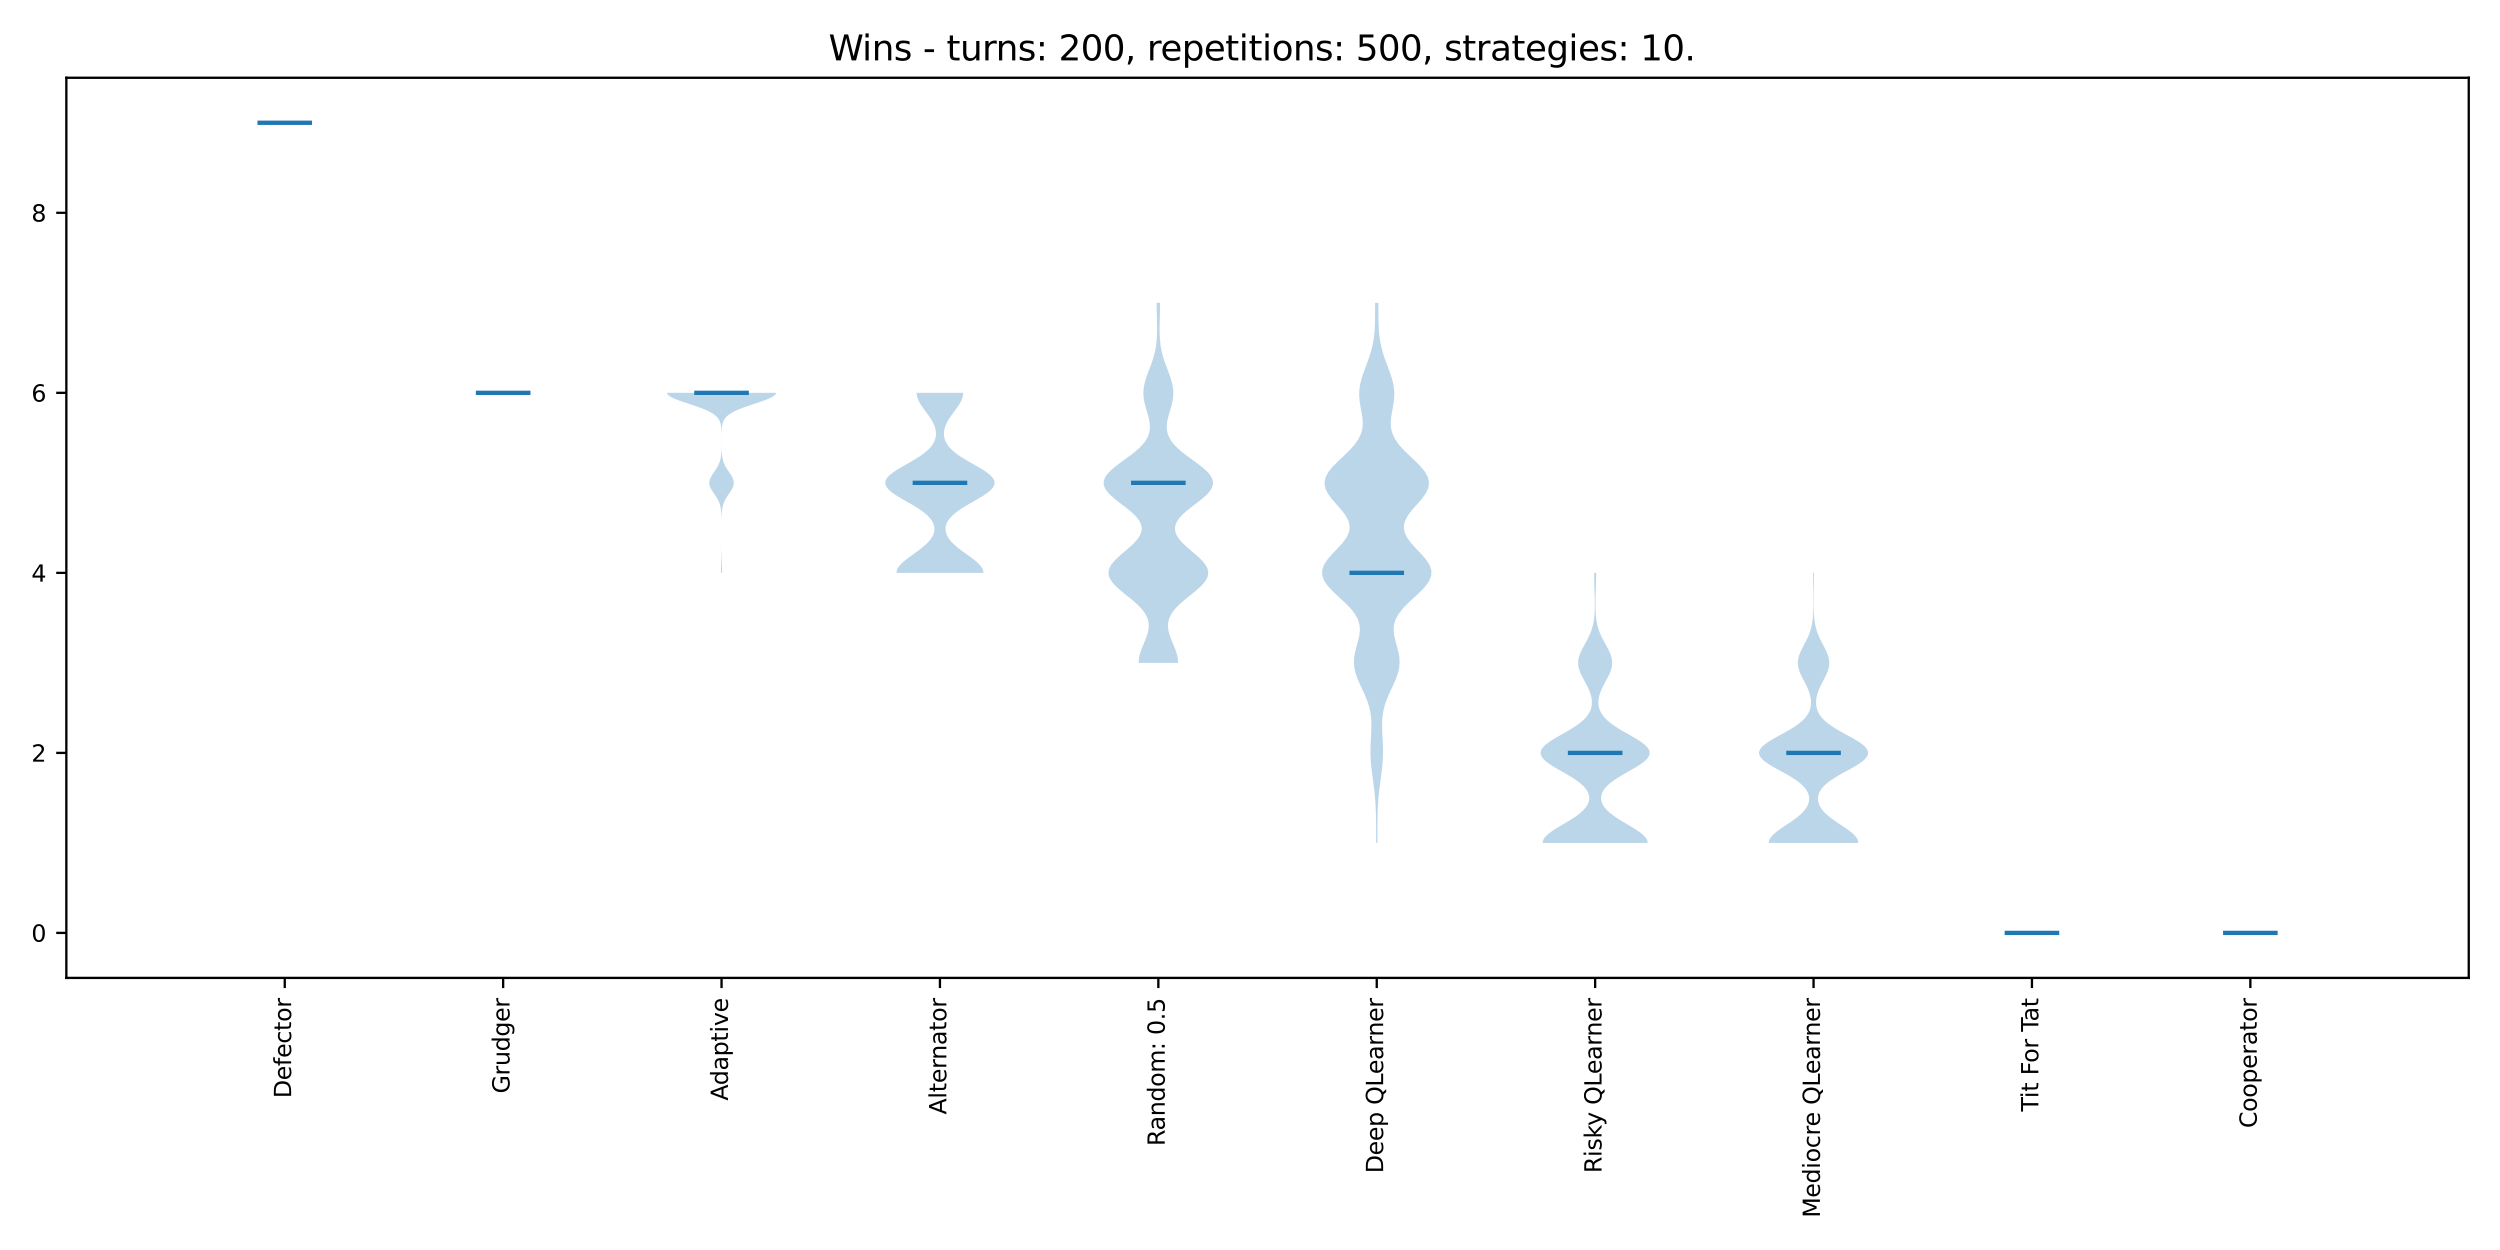 <?xml version="1.0" encoding="utf-8" standalone="no"?>
<!DOCTYPE svg PUBLIC "-//W3C//DTD SVG 1.1//EN"
  "http://www.w3.org/Graphics/SVG/1.1/DTD/svg11.dtd">
<svg xmlns:xlink="http://www.w3.org/1999/xlink" width="864pt" height="432pt" viewBox="0 0 864 432" xmlns="http://www.w3.org/2000/svg" version="1.1">
 <defs>
  <style type="text/css">*{stroke-linejoin: round; stroke-linecap: butt}</style>
 </defs>
 <g id="figure_1">
  <g id="patch_1">
   <path d="M 0 432 
L 864 432 
L 864 0 
L 0 0 
z
" style="fill: #ffffff"/>
  </g>
  <g id="axes_1">
   <g id="patch_2">
    <path d="M 22.93 337.97 
L 853.2 337.97 
L 853.2 26.88 
L 22.93 26.88 
z
" style="fill: #ffffff"/>
   </g>
   <g id="PolyCollection_1">
    <path d="M 117.279 42.434 
L 79.539 42.434 
L 79.539 42.434 
L 79.539 42.434 
L 79.539 42.434 
L 79.539 42.434 
L 79.539 42.434 
L 79.539 42.434 
L 79.539 42.434 
L 79.539 42.434 
L 79.539 42.434 
L 79.539 42.434 
L 79.539 42.434 
L 79.539 42.434 
L 79.539 42.434 
L 79.539 42.434 
L 79.539 42.434 
L 79.539 42.434 
L 79.539 42.434 
L 79.539 42.434 
L 79.539 42.434 
L 79.539 42.434 
L 79.539 42.434 
L 79.539 42.434 
L 79.539 42.434 
L 79.539 42.434 
L 79.539 42.434 
L 79.539 42.434 
L 79.539 42.434 
L 79.539 42.434 
L 79.539 42.434 
L 79.539 42.434 
L 79.539 42.434 
L 79.539 42.434 
L 79.539 42.434 
L 79.539 42.434 
L 79.539 42.434 
L 79.539 42.434 
L 79.539 42.434 
L 79.539 42.434 
L 79.539 42.434 
L 79.539 42.434 
L 79.539 42.434 
L 79.539 42.434 
L 79.539 42.434 
L 79.539 42.434 
L 79.539 42.434 
L 79.539 42.434 
L 79.539 42.434 
L 79.539 42.434 
L 79.539 42.434 
L 79.539 42.434 
L 79.539 42.434 
L 79.539 42.434 
L 79.539 42.434 
L 79.539 42.434 
L 79.539 42.434 
L 79.539 42.434 
L 79.539 42.434 
L 79.539 42.434 
L 79.539 42.434 
L 79.539 42.434 
L 79.539 42.434 
L 79.539 42.434 
L 79.539 42.434 
L 79.539 42.434 
L 79.539 42.434 
L 79.539 42.434 
L 79.539 42.434 
L 79.539 42.434 
L 79.539 42.434 
L 79.539 42.434 
L 79.539 42.434 
L 79.539 42.434 
L 79.539 42.434 
L 79.539 42.434 
L 79.539 42.434 
L 79.539 42.434 
L 79.539 42.434 
L 79.539 42.434 
L 79.539 42.434 
L 79.539 42.434 
L 79.539 42.434 
L 79.539 42.434 
L 79.539 42.434 
L 79.539 42.434 
L 79.539 42.434 
L 79.539 42.434 
L 79.539 42.434 
L 79.539 42.434 
L 79.539 42.434 
L 79.539 42.434 
L 79.539 42.434 
L 79.539 42.434 
L 79.539 42.434 
L 79.539 42.434 
L 79.539 42.434 
L 79.539 42.434 
L 79.539 42.434 
L 79.539 42.434 
L 79.539 42.434 
L 117.279 42.434 
L 117.279 42.434 
L 117.279 42.434 
L 117.279 42.434 
L 117.279 42.434 
L 117.279 42.434 
L 117.279 42.434 
L 117.279 42.434 
L 117.279 42.434 
L 117.279 42.434 
L 117.279 42.434 
L 117.279 42.434 
L 117.279 42.434 
L 117.279 42.434 
L 117.279 42.434 
L 117.279 42.434 
L 117.279 42.434 
L 117.279 42.434 
L 117.279 42.434 
L 117.279 42.434 
L 117.279 42.434 
L 117.279 42.434 
L 117.279 42.434 
L 117.279 42.434 
L 117.279 42.434 
L 117.279 42.434 
L 117.279 42.434 
L 117.279 42.434 
L 117.279 42.434 
L 117.279 42.434 
L 117.279 42.434 
L 117.279 42.434 
L 117.279 42.434 
L 117.279 42.434 
L 117.279 42.434 
L 117.279 42.434 
L 117.279 42.434 
L 117.279 42.434 
L 117.279 42.434 
L 117.279 42.434 
L 117.279 42.434 
L 117.279 42.434 
L 117.279 42.434 
L 117.279 42.434 
L 117.279 42.434 
L 117.279 42.434 
L 117.279 42.434 
L 117.279 42.434 
L 117.279 42.434 
L 117.279 42.434 
L 117.279 42.434 
L 117.279 42.434 
L 117.279 42.434 
L 117.279 42.434 
L 117.279 42.434 
L 117.279 42.434 
L 117.279 42.434 
L 117.279 42.434 
L 117.279 42.434 
L 117.279 42.434 
L 117.279 42.434 
L 117.279 42.434 
L 117.279 42.434 
L 117.279 42.434 
L 117.279 42.434 
L 117.279 42.434 
L 117.279 42.434 
L 117.279 42.434 
L 117.279 42.434 
L 117.279 42.434 
L 117.279 42.434 
L 117.279 42.434 
L 117.279 42.434 
L 117.279 42.434 
L 117.279 42.434 
L 117.279 42.434 
L 117.279 42.434 
L 117.279 42.434 
L 117.279 42.434 
L 117.279 42.434 
L 117.279 42.434 
L 117.279 42.434 
L 117.279 42.434 
L 117.279 42.434 
L 117.279 42.434 
L 117.279 42.434 
L 117.279 42.434 
L 117.279 42.434 
L 117.279 42.434 
L 117.279 42.434 
L 117.279 42.434 
L 117.279 42.434 
L 117.279 42.434 
L 117.279 42.434 
L 117.279 42.434 
L 117.279 42.434 
L 117.279 42.434 
L 117.279 42.434 
L 117.279 42.434 
L 117.279 42.434 
L 117.279 42.434 
z
" clip-path="url(#p006acf79e1)" style="fill: #1f77b4; fill-opacity: 0.3"/>
   </g>
   <g id="PolyCollection_2">
    <path d="M 192.758 135.762 
L 155.018 135.762 
L 155.018 135.762 
L 155.018 135.762 
L 155.018 135.762 
L 155.018 135.762 
L 155.018 135.762 
L 155.018 135.762 
L 155.018 135.762 
L 155.018 135.762 
L 155.018 135.762 
L 155.018 135.762 
L 155.018 135.762 
L 155.018 135.762 
L 155.018 135.762 
L 155.018 135.762 
L 155.018 135.762 
L 155.018 135.762 
L 155.018 135.762 
L 155.018 135.762 
L 155.018 135.762 
L 155.018 135.762 
L 155.018 135.762 
L 155.018 135.762 
L 155.018 135.762 
L 155.018 135.762 
L 155.018 135.762 
L 155.018 135.762 
L 155.018 135.762 
L 155.018 135.762 
L 155.018 135.762 
L 155.018 135.762 
L 155.018 135.762 
L 155.018 135.762 
L 155.018 135.762 
L 155.018 135.762 
L 155.018 135.762 
L 155.018 135.762 
L 155.018 135.762 
L 155.018 135.762 
L 155.018 135.762 
L 155.018 135.762 
L 155.018 135.762 
L 155.018 135.762 
L 155.018 135.762 
L 155.018 135.762 
L 155.018 135.762 
L 155.018 135.762 
L 155.018 135.762 
L 155.018 135.762 
L 155.018 135.762 
L 155.018 135.762 
L 155.018 135.762 
L 155.018 135.762 
L 155.018 135.762 
L 155.018 135.762 
L 155.018 135.762 
L 155.018 135.762 
L 155.018 135.762 
L 155.018 135.762 
L 155.018 135.762 
L 155.018 135.762 
L 155.018 135.762 
L 155.018 135.762 
L 155.018 135.762 
L 155.018 135.762 
L 155.018 135.762 
L 155.018 135.762 
L 155.018 135.762 
L 155.018 135.762 
L 155.018 135.762 
L 155.018 135.762 
L 155.018 135.762 
L 155.018 135.762 
L 155.018 135.762 
L 155.018 135.762 
L 155.018 135.762 
L 155.018 135.762 
L 155.018 135.762 
L 155.018 135.762 
L 155.018 135.762 
L 155.018 135.762 
L 155.018 135.762 
L 155.018 135.762 
L 155.018 135.762 
L 155.018 135.762 
L 155.018 135.762 
L 155.018 135.762 
L 155.018 135.762 
L 155.018 135.762 
L 155.018 135.762 
L 155.018 135.762 
L 155.018 135.762 
L 155.018 135.762 
L 155.018 135.762 
L 155.018 135.762 
L 155.018 135.762 
L 155.018 135.762 
L 155.018 135.762 
L 155.018 135.762 
L 155.018 135.762 
L 192.758 135.762 
L 192.758 135.762 
L 192.758 135.762 
L 192.758 135.762 
L 192.758 135.762 
L 192.758 135.762 
L 192.758 135.762 
L 192.758 135.762 
L 192.758 135.762 
L 192.758 135.762 
L 192.758 135.762 
L 192.758 135.762 
L 192.758 135.762 
L 192.758 135.762 
L 192.758 135.762 
L 192.758 135.762 
L 192.758 135.762 
L 192.758 135.762 
L 192.758 135.762 
L 192.758 135.762 
L 192.758 135.762 
L 192.758 135.762 
L 192.758 135.762 
L 192.758 135.762 
L 192.758 135.762 
L 192.758 135.762 
L 192.758 135.762 
L 192.758 135.762 
L 192.758 135.762 
L 192.758 135.762 
L 192.758 135.762 
L 192.758 135.762 
L 192.758 135.762 
L 192.758 135.762 
L 192.758 135.762 
L 192.758 135.762 
L 192.758 135.762 
L 192.758 135.762 
L 192.758 135.762 
L 192.758 135.762 
L 192.758 135.762 
L 192.758 135.762 
L 192.758 135.762 
L 192.758 135.762 
L 192.758 135.762 
L 192.758 135.762 
L 192.758 135.762 
L 192.758 135.762 
L 192.758 135.762 
L 192.758 135.762 
L 192.758 135.762 
L 192.758 135.762 
L 192.758 135.762 
L 192.758 135.762 
L 192.758 135.762 
L 192.758 135.762 
L 192.758 135.762 
L 192.758 135.762 
L 192.758 135.762 
L 192.758 135.762 
L 192.758 135.762 
L 192.758 135.762 
L 192.758 135.762 
L 192.758 135.762 
L 192.758 135.762 
L 192.758 135.762 
L 192.758 135.762 
L 192.758 135.762 
L 192.758 135.762 
L 192.758 135.762 
L 192.758 135.762 
L 192.758 135.762 
L 192.758 135.762 
L 192.758 135.762 
L 192.758 135.762 
L 192.758 135.762 
L 192.758 135.762 
L 192.758 135.762 
L 192.758 135.762 
L 192.758 135.762 
L 192.758 135.762 
L 192.758 135.762 
L 192.758 135.762 
L 192.758 135.762 
L 192.758 135.762 
L 192.758 135.762 
L 192.758 135.762 
L 192.758 135.762 
L 192.758 135.762 
L 192.758 135.762 
L 192.758 135.762 
L 192.758 135.762 
L 192.758 135.762 
L 192.758 135.762 
L 192.758 135.762 
L 192.758 135.762 
L 192.758 135.762 
L 192.758 135.762 
L 192.758 135.762 
L 192.758 135.762 
L 192.758 135.762 
z
" clip-path="url(#p006acf79e1)" style="fill: #1f77b4; fill-opacity: 0.3"/>
   </g>
   <g id="PolyCollection_3">
    <path d="M 249.554 197.98 
L 249.181 197.98 
L 249.183 197.351 
L 249.191 196.723 
L 249.203 196.094 
L 249.218 195.466 
L 249.236 194.837 
L 249.255 194.209 
L 249.273 193.58 
L 249.291 192.952 
L 249.307 192.323 
L 249.321 191.695 
L 249.333 191.066 
L 249.342 190.438 
L 249.35 189.809 
L 249.355 189.181 
L 249.359 188.553 
L 249.362 187.924 
L 249.364 187.296 
L 249.365 186.667 
L 249.366 186.039 
L 249.367 185.41 
L 249.367 184.782 
L 249.367 184.153 
L 249.367 183.525 
L 249.367 182.896 
L 249.366 182.268 
L 249.365 181.639 
L 249.364 181.011 
L 249.361 180.382 
L 249.355 179.754 
L 249.347 179.126 
L 249.332 178.497 
L 249.309 177.869 
L 249.273 177.24 
L 249.22 176.612 
L 249.144 175.983 
L 249.036 175.355 
L 248.891 174.726 
L 248.701 174.098 
L 248.461 173.469 
L 248.168 172.841 
L 247.825 172.212 
L 247.438 171.584 
L 247.02 170.956 
L 246.591 170.327 
L 246.174 169.699 
L 245.795 169.07 
L 245.482 168.442 
L 245.259 167.813 
L 245.142 167.185 
L 245.142 166.556 
L 245.259 165.928 
L 245.482 165.299 
L 245.795 164.671 
L 246.174 164.042 
L 246.591 163.414 
L 247.02 162.785 
L 247.438 162.157 
L 247.825 161.529 
L 248.168 160.9 
L 248.461 160.272 
L 248.701 159.643 
L 248.891 159.015 
L 249.036 158.386 
L 249.144 157.758 
L 249.22 157.129 
L 249.273 156.501 
L 249.309 155.872 
L 249.332 155.244 
L 249.346 154.615 
L 249.355 153.987 
L 249.36 153.359 
L 249.363 152.73 
L 249.364 152.102 
L 249.363 151.473 
L 249.361 150.845 
L 249.356 150.216 
L 249.346 149.588 
L 249.328 148.959 
L 249.297 148.331 
L 249.247 147.702 
L 249.165 147.074 
L 249.037 146.445 
L 248.843 145.817 
L 248.558 145.188 
L 248.152 144.56 
L 247.594 143.932 
L 246.852 143.303 
L 245.897 142.675 
L 244.711 142.046 
L 243.293 141.418 
L 241.662 140.789 
L 239.862 140.161 
L 237.965 139.532 
L 236.068 138.904 
L 234.283 138.275 
L 232.731 137.647 
L 231.525 137.018 
L 230.76 136.39 
L 230.498 135.762 
L 268.237 135.762 
L 268.237 135.762 
L 267.975 136.39 
L 267.21 137.018 
L 266.004 137.647 
L 264.452 138.275 
L 262.667 138.904 
L 260.769 139.532 
L 258.873 140.161 
L 257.073 140.789 
L 255.441 141.418 
L 254.023 142.046 
L 252.838 142.675 
L 251.883 143.303 
L 251.14 143.932 
L 250.582 144.56 
L 250.177 145.188 
L 249.892 145.817 
L 249.698 146.445 
L 249.57 147.074 
L 249.488 147.702 
L 249.437 148.331 
L 249.407 148.959 
L 249.389 149.588 
L 249.379 150.216 
L 249.374 150.845 
L 249.371 151.473 
L 249.371 152.102 
L 249.372 152.73 
L 249.374 153.359 
L 249.379 153.987 
L 249.388 154.615 
L 249.403 155.244 
L 249.426 155.872 
L 249.461 156.501 
L 249.514 157.129 
L 249.591 157.758 
L 249.698 158.386 
L 249.843 159.015 
L 250.033 159.643 
L 250.274 160.272 
L 250.566 160.9 
L 250.91 161.529 
L 251.297 162.157 
L 251.715 162.785 
L 252.144 163.414 
L 252.561 164.042 
L 252.939 164.671 
L 253.252 165.299 
L 253.476 165.928 
L 253.592 166.556 
L 253.592 167.185 
L 253.476 167.813 
L 253.252 168.442 
L 252.939 169.07 
L 252.561 169.699 
L 252.144 170.327 
L 251.715 170.956 
L 251.297 171.584 
L 250.91 172.212 
L 250.566 172.841 
L 250.274 173.469 
L 250.033 174.098 
L 249.843 174.726 
L 249.698 175.355 
L 249.591 175.983 
L 249.514 176.612 
L 249.461 177.24 
L 249.426 177.869 
L 249.403 178.497 
L 249.388 179.126 
L 249.379 179.754 
L 249.374 180.382 
L 249.371 181.011 
L 249.369 181.639 
L 249.368 182.268 
L 249.368 182.896 
L 249.368 183.525 
L 249.368 184.153 
L 249.368 184.782 
L 249.368 185.41 
L 249.368 186.039 
L 249.369 186.667 
L 249.371 187.296 
L 249.372 187.924 
L 249.375 188.553 
L 249.379 189.181 
L 249.385 189.809 
L 249.392 190.438 
L 249.402 191.066 
L 249.413 191.695 
L 249.427 192.323 
L 249.443 192.952 
L 249.461 193.58 
L 249.48 194.209 
L 249.499 194.837 
L 249.516 195.466 
L 249.532 196.094 
L 249.543 196.723 
L 249.551 197.351 
L 249.554 197.98 
z
" clip-path="url(#p006acf79e1)" style="fill: #1f77b4; fill-opacity: 0.3"/>
   </g>
   <g id="PolyCollection_4">
    <path d="M 339.876 197.98 
L 309.817 197.98 
L 309.887 197.351 
L 310.095 196.723 
L 310.436 196.094 
L 310.901 195.466 
L 311.475 194.837 
L 312.146 194.209 
L 312.894 193.58 
L 313.703 192.952 
L 314.552 192.323 
L 315.423 191.695 
L 316.299 191.066 
L 317.162 190.438 
L 317.997 189.809 
L 318.791 189.181 
L 319.533 188.553 
L 320.215 187.924 
L 320.828 187.296 
L 321.368 186.667 
L 321.831 186.039 
L 322.215 185.41 
L 322.519 184.782 
L 322.74 184.153 
L 322.879 183.525 
L 322.934 182.896 
L 322.904 182.268 
L 322.789 181.639 
L 322.586 181.011 
L 322.294 180.382 
L 321.913 179.754 
L 321.439 179.126 
L 320.874 178.497 
L 320.219 177.869 
L 319.474 177.24 
L 318.645 176.612 
L 317.739 175.983 
L 316.764 175.355 
L 315.732 174.726 
L 314.658 174.098 
L 313.56 173.469 
L 312.457 172.841 
L 311.371 172.212 
L 310.325 171.584 
L 309.343 170.956 
L 308.448 170.327 
L 307.662 169.699 
L 307.007 169.07 
L 306.499 168.442 
L 306.152 167.813 
L 305.977 167.185 
L 305.977 166.556 
L 306.152 165.928 
L 306.499 165.299 
L 307.007 164.671 
L 307.663 164.042 
L 308.449 163.414 
L 309.344 162.785 
L 310.327 162.157 
L 311.374 161.529 
L 312.461 160.9 
L 313.566 160.272 
L 314.666 159.643 
L 315.743 159.015 
L 316.78 158.386 
L 317.761 157.758 
L 318.676 157.129 
L 319.517 156.501 
L 320.276 155.872 
L 320.952 155.244 
L 321.542 154.615 
L 322.048 153.987 
L 322.472 153.359 
L 322.815 152.73 
L 323.083 152.102 
L 323.277 151.473 
L 323.403 150.845 
L 323.464 150.216 
L 323.463 149.588 
L 323.403 148.959 
L 323.286 148.331 
L 323.117 147.702 
L 322.897 147.074 
L 322.629 146.445 
L 322.317 145.817 
L 321.964 145.188 
L 321.575 144.56 
L 321.156 143.932 
L 320.713 143.303 
L 320.254 142.675 
L 319.787 142.046 
L 319.321 141.418 
L 318.867 140.789 
L 318.434 140.161 
L 318.034 139.532 
L 317.675 138.904 
L 317.367 138.275 
L 317.118 137.647 
L 316.935 137.018 
L 316.823 136.39 
L 316.786 135.762 
L 332.907 135.762 
L 332.907 135.762 
L 332.869 136.39 
L 332.758 137.018 
L 332.575 137.647 
L 332.326 138.275 
L 332.018 138.904 
L 331.659 139.532 
L 331.258 140.161 
L 330.826 140.789 
L 330.371 141.418 
L 329.906 142.046 
L 329.439 142.675 
L 328.98 143.303 
L 328.537 143.932 
L 328.118 144.56 
L 327.729 145.188 
L 327.376 145.817 
L 327.064 146.445 
L 326.796 147.074 
L 326.576 147.702 
L 326.406 148.331 
L 326.29 148.959 
L 326.23 149.588 
L 326.229 150.216 
L 326.289 150.845 
L 326.415 151.473 
L 326.61 152.102 
L 326.877 152.73 
L 327.221 153.359 
L 327.644 153.987 
L 328.15 154.615 
L 328.741 155.244 
L 329.416 155.872 
L 330.176 156.501 
L 331.016 157.129 
L 331.931 157.758 
L 332.913 158.386 
L 333.949 159.015 
L 335.026 159.643 
L 336.127 160.272 
L 337.232 160.9 
L 338.319 161.529 
L 339.366 162.157 
L 340.349 162.785 
L 341.244 163.414 
L 342.03 164.042 
L 342.685 164.671 
L 343.193 165.299 
L 343.54 165.928 
L 343.716 166.556 
L 343.716 167.185 
L 343.54 167.813 
L 343.194 168.442 
L 342.686 169.07 
L 342.03 169.699 
L 341.245 170.327 
L 340.35 170.956 
L 339.368 171.584 
L 338.322 172.212 
L 337.236 172.841 
L 336.133 173.469 
L 335.034 174.098 
L 333.961 174.726 
L 332.929 175.355 
L 331.954 175.983 
L 331.047 176.612 
L 330.219 177.24 
L 329.474 177.869 
L 328.818 178.497 
L 328.253 179.126 
L 327.78 179.754 
L 327.398 180.382 
L 327.107 181.011 
L 326.904 181.639 
L 326.789 182.268 
L 326.759 182.896 
L 326.814 183.525 
L 326.953 184.153 
L 327.174 184.782 
L 327.477 185.41 
L 327.861 186.039 
L 328.325 186.667 
L 328.865 187.296 
L 329.478 187.924 
L 330.159 188.553 
L 330.901 189.181 
L 331.696 189.809 
L 332.531 190.438 
L 333.394 191.066 
L 334.269 191.695 
L 335.141 192.323 
L 335.99 192.952 
L 336.799 193.58 
L 337.547 194.209 
L 338.217 194.837 
L 338.792 195.466 
L 339.256 196.094 
L 339.597 196.723 
L 339.806 197.351 
L 339.876 197.98 
z
" clip-path="url(#p006acf79e1)" style="fill: #1f77b4; fill-opacity: 0.3"/>
   </g>
   <g id="PolyCollection_5">
    <path d="M 407.159 229.089 
L 393.492 229.089 
L 393.564 227.832 
L 393.789 226.575 
L 394.144 225.318 
L 394.599 224.061 
L 395.115 222.804 
L 395.647 221.547 
L 396.149 220.29 
L 396.572 219.033 
L 396.874 217.776 
L 397.013 216.519 
L 396.954 215.262 
L 396.672 214.005 
L 396.149 212.748 
L 395.378 211.491 
L 394.366 210.235 
L 393.138 208.978 
L 391.733 207.721 
L 390.21 206.464 
L 388.642 205.207 
L 387.115 203.95 
L 385.721 202.693 
L 384.55 201.436 
L 383.681 200.179 
L 383.175 198.922 
L 383.068 197.665 
L 383.367 196.408 
L 384.048 195.151 
L 385.057 193.894 
L 386.319 192.638 
L 387.743 191.381 
L 389.229 190.124 
L 390.677 188.867 
L 391.996 187.61 
L 393.104 186.353 
L 393.936 185.096 
L 394.442 183.839 
L 394.594 182.582 
L 394.377 181.325 
L 393.798 180.068 
L 392.881 178.811 
L 391.67 177.554 
L 390.226 176.297 
L 388.631 175.041 
L 386.98 173.784 
L 385.377 172.527 
L 383.929 171.27 
L 382.739 170.013 
L 381.893 168.756 
L 381.456 167.499 
L 381.46 166.242 
L 381.908 164.985 
L 382.769 163.728 
L 383.981 162.471 
L 385.464 161.214 
L 387.12 159.957 
L 388.852 158.7 
L 390.564 157.444 
L 392.175 156.187 
L 393.619 154.93 
L 394.851 153.673 
L 395.842 152.416 
L 396.584 151.159 
L 397.082 149.902 
L 397.354 148.645 
L 397.425 147.388 
L 397.329 146.131 
L 397.103 144.874 
L 396.786 143.617 
L 396.421 142.36 
L 396.047 141.103 
L 395.702 139.847 
L 395.421 138.59 
L 395.231 137.333 
L 395.149 136.076 
L 395.186 134.819 
L 395.341 133.562 
L 395.605 132.305 
L 395.959 131.048 
L 396.381 129.791 
L 396.846 128.534 
L 397.326 127.277 
L 397.798 126.02 
L 398.24 124.763 
L 398.639 123.506 
L 398.982 122.25 
L 399.266 120.993 
L 399.49 119.736 
L 399.657 118.479 
L 399.772 117.222 
L 399.843 115.965 
L 399.877 114.708 
L 399.884 113.451 
L 399.871 112.194 
L 399.845 110.937 
L 399.814 109.68 
L 399.783 108.423 
L 399.758 107.166 
L 399.742 105.909 
L 399.737 104.653 
L 400.914 104.653 
L 400.914 104.653 
L 400.909 105.909 
L 400.893 107.166 
L 400.868 108.423 
L 400.837 109.68 
L 400.806 110.937 
L 400.78 112.194 
L 400.767 113.451 
L 400.774 114.708 
L 400.808 115.965 
L 400.879 117.222 
L 400.994 118.479 
L 401.161 119.736 
L 401.385 120.993 
L 401.669 122.25 
L 402.012 123.506 
L 402.411 124.763 
L 402.853 126.02 
L 403.325 127.277 
L 403.805 128.534 
L 404.27 129.791 
L 404.692 131.048 
L 405.046 132.305 
L 405.31 133.562 
L 405.465 134.819 
L 405.502 136.076 
L 405.42 137.333 
L 405.23 138.59 
L 404.949 139.847 
L 404.604 141.103 
L 404.23 142.36 
L 403.865 143.617 
L 403.548 144.874 
L 403.322 146.131 
L 403.226 147.388 
L 403.297 148.645 
L 403.569 149.902 
L 404.067 151.159 
L 404.809 152.416 
L 405.8 153.673 
L 407.032 154.93 
L 408.476 156.187 
L 410.087 157.444 
L 411.799 158.7 
L 413.531 159.957 
L 415.187 161.214 
L 416.67 162.471 
L 417.882 163.728 
L 418.742 164.985 
L 419.191 166.242 
L 419.195 167.499 
L 418.758 168.756 
L 417.912 170.013 
L 416.722 171.27 
L 415.274 172.527 
L 413.671 173.784 
L 412.02 175.041 
L 410.425 176.297 
L 408.981 177.554 
L 407.77 178.811 
L 406.853 180.068 
L 406.274 181.325 
L 406.057 182.582 
L 406.208 183.839 
L 406.715 185.096 
L 407.547 186.353 
L 408.655 187.61 
L 409.974 188.867 
L 411.422 190.124 
L 412.908 191.381 
L 414.332 192.638 
L 415.594 193.894 
L 416.603 195.151 
L 417.284 196.408 
L 417.583 197.665 
L 417.476 198.922 
L 416.97 200.179 
L 416.101 201.436 
L 414.93 202.693 
L 413.536 203.95 
L 412.009 205.207 
L 410.441 206.464 
L 408.918 207.721 
L 407.513 208.978 
L 406.285 210.235 
L 405.273 211.491 
L 404.502 212.748 
L 403.978 214.005 
L 403.696 215.262 
L 403.638 216.519 
L 403.777 217.776 
L 404.079 219.033 
L 404.502 220.29 
L 405.004 221.547 
L 405.536 222.804 
L 406.052 224.061 
L 406.507 225.318 
L 406.862 226.575 
L 407.087 227.832 
L 407.159 229.089 
z
" clip-path="url(#p006acf79e1)" style="fill: #1f77b4; fill-opacity: 0.3"/>
   </g>
   <g id="PolyCollection_6">
    <path d="M 476.027 291.307 
L 475.582 291.307 
L 475.578 289.421 
L 475.576 287.536 
L 475.572 285.65 
L 475.558 283.765 
L 475.526 281.88 
L 475.469 279.994 
L 475.378 278.109 
L 475.247 276.223 
L 475.074 274.338 
L 474.862 272.453 
L 474.622 270.567 
L 474.368 268.682 
L 474.123 266.796 
L 473.908 264.911 
L 473.745 263.026 
L 473.65 261.14 
L 473.629 259.255 
L 473.675 257.369 
L 473.767 255.484 
L 473.873 253.599 
L 473.953 251.713 
L 473.96 249.828 
L 473.85 247.942 
L 473.589 246.057 
L 473.155 244.172 
L 472.547 242.286 
L 471.79 240.401 
L 470.934 238.515 
L 470.049 236.63 
L 469.224 234.745 
L 468.546 232.859 
L 468.091 230.974 
L 467.904 229.089 
L 467.994 227.203 
L 468.322 225.318 
L 468.808 223.432 
L 469.337 221.547 
L 469.774 219.662 
L 469.982 217.776 
L 469.84 215.891 
L 469.263 214.005 
L 468.216 212.12 
L 466.725 210.235 
L 464.884 208.349 
L 462.849 206.464 
L 460.824 204.578 
L 459.034 202.693 
L 457.692 200.808 
L 456.963 198.922 
L 456.935 197.037 
L 457.598 195.151 
L 458.845 193.266 
L 460.49 191.381 
L 462.292 189.495 
L 463.998 187.61 
L 465.371 185.724 
L 466.23 183.839 
L 466.465 181.954 
L 466.053 180.068 
L 465.06 178.183 
L 463.631 176.297 
L 461.971 174.412 
L 460.325 172.527 
L 458.938 170.641 
L 458.02 168.756 
L 457.72 166.87 
L 458.095 164.985 
L 459.11 163.1 
L 460.645 161.214 
L 462.519 159.329 
L 464.523 157.444 
L 466.452 155.558 
L 468.136 153.673 
L 469.458 151.787 
L 470.363 149.902 
L 470.852 148.017 
L 470.978 146.131 
L 470.833 144.246 
L 470.526 142.36 
L 470.174 140.475 
L 469.883 138.59 
L 469.736 136.704 
L 469.785 134.819 
L 470.044 132.933 
L 470.497 131.048 
L 471.099 129.163 
L 471.788 127.277 
L 472.499 125.392 
L 473.175 123.506 
L 473.771 121.621 
L 474.26 119.736 
L 474.633 117.85 
L 474.896 115.965 
L 475.064 114.079 
L 475.16 112.194 
L 475.206 110.309 
L 475.224 108.423 
L 475.233 106.538 
L 475.245 104.653 
L 476.365 104.653 
L 476.365 104.653 
L 476.376 106.538 
L 476.385 108.423 
L 476.403 110.309 
L 476.449 112.194 
L 476.545 114.079 
L 476.713 115.965 
L 476.976 117.85 
L 477.349 119.736 
L 477.838 121.621 
L 478.434 123.506 
L 479.11 125.392 
L 479.821 127.277 
L 480.51 129.163 
L 481.112 131.048 
L 481.565 132.933 
L 481.825 134.819 
L 481.873 136.704 
L 481.726 138.59 
L 481.435 140.475 
L 481.083 142.36 
L 480.776 144.246 
L 480.631 146.131 
L 480.757 148.017 
L 481.246 149.902 
L 482.151 151.787 
L 483.473 153.673 
L 485.158 155.558 
L 487.086 157.444 
L 489.09 159.329 
L 490.964 161.214 
L 492.499 163.1 
L 493.514 164.985 
L 493.889 166.87 
L 493.589 168.756 
L 492.671 170.641 
L 491.284 172.527 
L 489.638 174.412 
L 487.978 176.297 
L 486.549 178.183 
L 485.556 180.068 
L 485.144 181.954 
L 485.379 183.839 
L 486.238 185.724 
L 487.611 187.61 
L 489.317 189.495 
L 491.119 191.381 
L 492.764 193.266 
L 494.012 195.151 
L 494.674 197.037 
L 494.646 198.922 
L 493.917 200.808 
L 492.575 202.693 
L 490.785 204.578 
L 488.76 206.464 
L 486.725 208.349 
L 484.884 210.235 
L 483.393 212.12 
L 482.346 214.005 
L 481.769 215.891 
L 481.627 217.776 
L 481.835 219.662 
L 482.272 221.547 
L 482.801 223.432 
L 483.287 225.318 
L 483.615 227.203 
L 483.705 229.089 
L 483.518 230.974 
L 483.063 232.859 
L 482.385 234.745 
L 481.56 236.63 
L 480.676 238.515 
L 479.819 240.401 
L 479.062 242.286 
L 478.454 244.172 
L 478.02 246.057 
L 477.759 247.942 
L 477.65 249.828 
L 477.657 251.713 
L 477.736 253.599 
L 477.842 255.484 
L 477.934 257.369 
L 477.98 259.255 
L 477.959 261.14 
L 477.864 263.026 
L 477.701 264.911 
L 477.486 266.796 
L 477.241 268.682 
L 476.987 270.567 
L 476.747 272.453 
L 476.535 274.338 
L 476.362 276.223 
L 476.231 278.109 
L 476.14 279.994 
L 476.083 281.88 
L 476.051 283.765 
L 476.037 285.65 
L 476.033 287.536 
L 476.031 289.421 
L 476.027 291.307 
z
" clip-path="url(#p006acf79e1)" style="fill: #1f77b4; fill-opacity: 0.3"/>
   </g>
   <g id="PolyCollection_7">
    <path d="M 569.461 291.307 
L 533.106 291.307 
L 533.299 290.364 
L 533.865 289.421 
L 534.769 288.478 
L 535.955 287.536 
L 537.355 286.593 
L 538.893 285.65 
L 540.49 284.708 
L 542.073 283.765 
L 543.579 282.822 
L 544.958 281.88 
L 546.173 280.937 
L 547.198 279.994 
L 548.02 279.051 
L 548.633 278.109 
L 549.037 277.166 
L 549.232 276.223 
L 549.218 275.281 
L 548.996 274.338 
L 548.562 273.395 
L 547.915 272.453 
L 547.055 271.51 
L 545.986 270.567 
L 544.722 269.624 
L 543.289 268.682 
L 541.724 267.739 
L 540.079 266.796 
L 538.421 265.854 
L 536.825 264.911 
L 535.371 263.968 
L 534.139 263.026 
L 533.201 262.083 
L 532.614 261.14 
L 532.414 260.197 
L 532.614 259.255 
L 533.202 258.312 
L 534.14 257.369 
L 535.373 256.427 
L 536.828 255.484 
L 538.427 254.541 
L 540.089 253.599 
L 541.739 252.656 
L 543.315 251.713 
L 544.766 250.771 
L 546.057 249.828 
L 547.166 248.885 
L 548.088 247.942 
L 548.824 247 
L 549.384 246.057 
L 549.782 245.114 
L 550.034 244.172 
L 550.153 243.229 
L 550.154 242.286 
L 550.047 241.344 
L 549.845 240.401 
L 549.555 239.458 
L 549.19 238.515 
L 548.761 237.573 
L 548.285 236.63 
L 547.779 235.687 
L 547.266 234.745 
L 546.771 233.802 
L 546.318 232.859 
L 545.935 231.917 
L 545.643 230.974 
L 545.46 230.031 
L 545.398 229.089 
L 545.46 228.146 
L 545.643 227.203 
L 545.936 226.26 
L 546.321 225.318 
L 546.775 224.375 
L 547.274 223.432 
L 547.793 222.49 
L 548.308 221.547 
L 548.801 220.604 
L 549.256 219.662 
L 549.662 218.719 
L 550.013 217.776 
L 550.308 216.833 
L 550.548 215.891 
L 550.738 214.948 
L 550.884 214.005 
L 550.991 213.063 
L 551.066 212.12 
L 551.115 211.177 
L 551.144 210.235 
L 551.156 209.292 
L 551.155 208.349 
L 551.144 207.406 
L 551.125 206.464 
L 551.101 205.521 
L 551.074 204.578 
L 551.045 203.636 
L 551.017 202.693 
L 550.991 201.75 
L 550.969 200.808 
L 550.952 199.865 
L 550.941 198.922 
L 550.937 197.98 
L 551.63 197.98 
L 551.63 197.98 
L 551.626 198.922 
L 551.616 199.865 
L 551.599 200.808 
L 551.576 201.75 
L 551.55 202.693 
L 551.522 203.636 
L 551.493 204.578 
L 551.466 205.521 
L 551.442 206.464 
L 551.424 207.406 
L 551.413 208.349 
L 551.412 209.292 
L 551.423 210.235 
L 551.452 211.177 
L 551.501 212.12 
L 551.576 213.063 
L 551.684 214.005 
L 551.829 214.948 
L 552.019 215.891 
L 552.26 216.833 
L 552.554 217.776 
L 552.906 218.719 
L 553.311 219.662 
L 553.766 220.604 
L 554.259 221.547 
L 554.775 222.49 
L 555.293 223.432 
L 555.792 224.375 
L 556.246 225.318 
L 556.631 226.26 
L 556.924 227.203 
L 557.107 228.146 
L 557.17 229.089 
L 557.107 230.031 
L 556.924 230.974 
L 556.632 231.917 
L 556.249 232.859 
L 555.797 233.802 
L 555.301 234.745 
L 554.788 235.687 
L 554.282 236.63 
L 553.806 237.573 
L 553.377 238.515 
L 553.012 239.458 
L 552.723 240.401 
L 552.52 241.344 
L 552.414 242.286 
L 552.414 243.229 
L 552.534 244.172 
L 552.785 245.114 
L 553.183 246.057 
L 553.743 247 
L 554.479 247.942 
L 555.401 248.885 
L 556.511 249.828 
L 557.801 250.771 
L 559.252 251.713 
L 560.828 252.656 
L 562.479 253.599 
L 564.141 254.541 
L 565.739 255.484 
L 567.194 256.427 
L 568.427 257.369 
L 569.366 258.312 
L 569.953 259.255 
L 570.153 260.197 
L 569.953 261.14 
L 569.366 262.083 
L 568.428 263.026 
L 567.196 263.968 
L 565.742 264.911 
L 564.146 265.854 
L 562.488 266.796 
L 560.843 267.739 
L 559.278 268.682 
L 557.845 269.624 
L 556.581 270.567 
L 555.512 271.51 
L 554.652 272.453 
L 554.005 273.395 
L 553.571 274.338 
L 553.349 275.281 
L 553.336 276.223 
L 553.53 277.166 
L 553.934 278.109 
L 554.547 279.051 
L 555.37 279.994 
L 556.395 280.937 
L 557.609 281.88 
L 558.988 282.822 
L 560.494 283.765 
L 562.078 284.708 
L 563.674 285.65 
L 565.212 286.593 
L 566.612 287.536 
L 567.799 288.478 
L 568.702 289.421 
L 569.268 290.364 
L 569.461 291.307 
z
" clip-path="url(#p006acf79e1)" style="fill: #1f77b4; fill-opacity: 0.3"/>
   </g>
   <g id="PolyCollection_8">
    <path d="M 642.274 291.307 
L 611.251 291.307 
L 611.428 290.364 
L 611.946 289.421 
L 612.77 288.478 
L 613.848 287.536 
L 615.112 286.593 
L 616.489 285.65 
L 617.906 284.708 
L 619.296 283.765 
L 620.604 282.822 
L 621.785 281.88 
L 622.81 280.937 
L 623.662 279.994 
L 624.331 279.051 
L 624.818 278.109 
L 625.123 277.166 
L 625.248 276.223 
L 625.192 275.281 
L 624.95 274.338 
L 624.516 273.395 
L 623.881 272.453 
L 623.038 271.51 
L 621.984 270.567 
L 620.725 269.624 
L 619.281 268.682 
L 617.686 267.739 
L 615.991 266.796 
L 614.266 265.854 
L 612.59 264.911 
L 611.052 263.968 
L 609.741 263.026 
L 608.738 262.083 
L 608.108 261.14 
L 607.893 260.197 
L 608.108 259.255 
L 608.738 258.312 
L 609.741 257.369 
L 611.053 256.427 
L 612.591 255.484 
L 614.268 254.541 
L 615.996 253.599 
L 617.693 252.656 
L 619.294 251.713 
L 620.748 250.771 
L 622.023 249.828 
L 623.102 248.885 
L 623.984 247.942 
L 624.677 247 
L 625.196 246.057 
L 625.559 245.114 
L 625.784 244.172 
L 625.888 243.229 
L 625.885 242.286 
L 625.785 241.344 
L 625.597 240.401 
L 625.329 239.458 
L 624.989 238.515 
L 624.587 237.573 
L 624.136 236.63 
L 623.653 235.687 
L 623.159 234.745 
L 622.677 233.802 
L 622.235 232.859 
L 621.858 231.917 
L 621.569 230.974 
L 621.387 230.031 
L 621.326 229.089 
L 621.388 228.146 
L 621.569 227.203 
L 621.858 226.26 
L 622.236 225.318 
L 622.68 224.375 
L 623.163 223.432 
L 623.661 222.49 
L 624.151 221.547 
L 624.613 220.604 
L 625.033 219.662 
L 625.403 218.719 
L 625.717 217.776 
L 625.977 216.833 
L 626.184 215.891 
L 626.346 214.948 
L 626.467 214.005 
L 626.556 213.063 
L 626.618 212.12 
L 626.659 211.177 
L 626.684 210.235 
L 626.697 209.292 
L 626.701 208.349 
L 626.699 207.406 
L 626.692 206.464 
L 626.682 205.521 
L 626.669 204.578 
L 626.656 203.636 
L 626.642 202.693 
L 626.629 201.75 
L 626.618 200.808 
L 626.61 199.865 
L 626.605 198.922 
L 626.603 197.98 
L 626.923 197.98 
L 626.923 197.98 
L 626.921 198.922 
L 626.916 199.865 
L 626.907 200.808 
L 626.896 201.75 
L 626.884 202.693 
L 626.87 203.636 
L 626.856 204.578 
L 626.844 205.521 
L 626.833 206.464 
L 626.826 207.406 
L 626.824 208.349 
L 626.828 209.292 
L 626.841 210.235 
L 626.867 211.177 
L 626.908 212.12 
L 626.97 213.063 
L 627.058 214.005 
L 627.18 214.948 
L 627.341 215.891 
L 627.549 216.833 
L 627.808 217.776 
L 628.123 218.719 
L 628.492 219.662 
L 628.913 220.604 
L 629.375 221.547 
L 629.864 222.49 
L 630.362 223.432 
L 630.846 224.375 
L 631.289 225.318 
L 631.667 226.26 
L 631.956 227.203 
L 632.138 228.146 
L 632.2 229.089 
L 632.138 230.031 
L 631.957 230.974 
L 631.668 231.917 
L 631.29 232.859 
L 630.848 233.802 
L 630.367 234.745 
L 629.873 235.687 
L 629.389 236.63 
L 628.938 237.573 
L 628.536 238.515 
L 628.196 239.458 
L 627.928 240.401 
L 627.74 241.344 
L 627.64 242.286 
L 627.637 243.229 
L 627.741 244.172 
L 627.966 245.114 
L 628.329 246.057 
L 628.848 247 
L 629.541 247.942 
L 630.423 248.885 
L 631.502 249.828 
L 632.777 250.771 
L 634.231 251.713 
L 635.832 252.656 
L 637.53 253.599 
L 639.257 254.541 
L 640.934 255.484 
L 642.473 256.427 
L 643.784 257.369 
L 644.787 258.312 
L 645.418 259.255 
L 645.633 260.197 
L 645.418 261.14 
L 644.788 262.083 
L 643.784 263.026 
L 642.473 263.968 
L 640.935 264.911 
L 639.259 265.854 
L 637.534 266.796 
L 635.84 267.739 
L 634.245 268.682 
L 632.801 269.624 
L 631.542 270.567 
L 630.488 271.51 
L 629.644 272.453 
L 629.009 273.395 
L 628.575 274.338 
L 628.334 275.281 
L 628.278 276.223 
L 628.402 277.166 
L 628.707 278.109 
L 629.194 279.051 
L 629.864 279.994 
L 630.715 280.937 
L 631.74 281.88 
L 632.922 282.822 
L 634.229 283.765 
L 635.62 284.708 
L 637.037 285.65 
L 638.414 286.593 
L 639.678 287.536 
L 640.755 288.478 
L 641.58 289.421 
L 642.098 290.364 
L 642.274 291.307 
z
" clip-path="url(#p006acf79e1)" style="fill: #1f77b4; fill-opacity: 0.3"/>
   </g>
   <g id="PolyCollection_9">
    <path d="M 721.112 322.416 
L 683.372 322.416 
L 683.372 322.416 
L 683.372 322.416 
L 683.372 322.416 
L 683.372 322.416 
L 683.372 322.416 
L 683.372 322.416 
L 683.372 322.416 
L 683.372 322.416 
L 683.372 322.416 
L 683.372 322.416 
L 683.372 322.416 
L 683.372 322.416 
L 683.372 322.416 
L 683.372 322.416 
L 683.372 322.416 
L 683.372 322.416 
L 683.372 322.416 
L 683.372 322.416 
L 683.372 322.416 
L 683.372 322.416 
L 683.372 322.416 
L 683.372 322.416 
L 683.372 322.416 
L 683.372 322.416 
L 683.372 322.416 
L 683.372 322.416 
L 683.372 322.416 
L 683.372 322.416 
L 683.372 322.416 
L 683.372 322.416 
L 683.372 322.416 
L 683.372 322.416 
L 683.372 322.416 
L 683.372 322.416 
L 683.372 322.416 
L 683.372 322.416 
L 683.372 322.416 
L 683.372 322.416 
L 683.372 322.416 
L 683.372 322.416 
L 683.372 322.416 
L 683.372 322.416 
L 683.372 322.416 
L 683.372 322.416 
L 683.372 322.416 
L 683.372 322.416 
L 683.372 322.416 
L 683.372 322.416 
L 683.372 322.416 
L 683.372 322.416 
L 683.372 322.416 
L 683.372 322.416 
L 683.372 322.416 
L 683.372 322.416 
L 683.372 322.416 
L 683.372 322.416 
L 683.372 322.416 
L 683.372 322.416 
L 683.372 322.416 
L 683.372 322.416 
L 683.372 322.416 
L 683.372 322.416 
L 683.372 322.416 
L 683.372 322.416 
L 683.372 322.416 
L 683.372 322.416 
L 683.372 322.416 
L 683.372 322.416 
L 683.372 322.416 
L 683.372 322.416 
L 683.372 322.416 
L 683.372 322.416 
L 683.372 322.416 
L 683.372 322.416 
L 683.372 322.416 
L 683.372 322.416 
L 683.372 322.416 
L 683.372 322.416 
L 683.372 322.416 
L 683.372 322.416 
L 683.372 322.416 
L 683.372 322.416 
L 683.372 322.416 
L 683.372 322.416 
L 683.372 322.416 
L 683.372 322.416 
L 683.372 322.416 
L 683.372 322.416 
L 683.372 322.416 
L 683.372 322.416 
L 683.372 322.416 
L 683.372 322.416 
L 683.372 322.416 
L 683.372 322.416 
L 683.372 322.416 
L 683.372 322.416 
L 683.372 322.416 
L 683.372 322.416 
L 683.372 322.416 
L 721.112 322.416 
L 721.112 322.416 
L 721.112 322.416 
L 721.112 322.416 
L 721.112 322.416 
L 721.112 322.416 
L 721.112 322.416 
L 721.112 322.416 
L 721.112 322.416 
L 721.112 322.416 
L 721.112 322.416 
L 721.112 322.416 
L 721.112 322.416 
L 721.112 322.416 
L 721.112 322.416 
L 721.112 322.416 
L 721.112 322.416 
L 721.112 322.416 
L 721.112 322.416 
L 721.112 322.416 
L 721.112 322.416 
L 721.112 322.416 
L 721.112 322.416 
L 721.112 322.416 
L 721.112 322.416 
L 721.112 322.416 
L 721.112 322.416 
L 721.112 322.416 
L 721.112 322.416 
L 721.112 322.416 
L 721.112 322.416 
L 721.112 322.416 
L 721.112 322.416 
L 721.112 322.416 
L 721.112 322.416 
L 721.112 322.416 
L 721.112 322.416 
L 721.112 322.416 
L 721.112 322.416 
L 721.112 322.416 
L 721.112 322.416 
L 721.112 322.416 
L 721.112 322.416 
L 721.112 322.416 
L 721.112 322.416 
L 721.112 322.416 
L 721.112 322.416 
L 721.112 322.416 
L 721.112 322.416 
L 721.112 322.416 
L 721.112 322.416 
L 721.112 322.416 
L 721.112 322.416 
L 721.112 322.416 
L 721.112 322.416 
L 721.112 322.416 
L 721.112 322.416 
L 721.112 322.416 
L 721.112 322.416 
L 721.112 322.416 
L 721.112 322.416 
L 721.112 322.416 
L 721.112 322.416 
L 721.112 322.416 
L 721.112 322.416 
L 721.112 322.416 
L 721.112 322.416 
L 721.112 322.416 
L 721.112 322.416 
L 721.112 322.416 
L 721.112 322.416 
L 721.112 322.416 
L 721.112 322.416 
L 721.112 322.416 
L 721.112 322.416 
L 721.112 322.416 
L 721.112 322.416 
L 721.112 322.416 
L 721.112 322.416 
L 721.112 322.416 
L 721.112 322.416 
L 721.112 322.416 
L 721.112 322.416 
L 721.112 322.416 
L 721.112 322.416 
L 721.112 322.416 
L 721.112 322.416 
L 721.112 322.416 
L 721.112 322.416 
L 721.112 322.416 
L 721.112 322.416 
L 721.112 322.416 
L 721.112 322.416 
L 721.112 322.416 
L 721.112 322.416 
L 721.112 322.416 
L 721.112 322.416 
L 721.112 322.416 
L 721.112 322.416 
L 721.112 322.416 
L 721.112 322.416 
z
" clip-path="url(#p006acf79e1)" style="fill: #1f77b4; fill-opacity: 0.3"/>
   </g>
   <g id="PolyCollection_10">
    <path d="M 796.591 322.416 
L 758.851 322.416 
L 758.851 322.416 
L 758.851 322.416 
L 758.851 322.416 
L 758.851 322.416 
L 758.851 322.416 
L 758.851 322.416 
L 758.851 322.416 
L 758.851 322.416 
L 758.851 322.416 
L 758.851 322.416 
L 758.851 322.416 
L 758.851 322.416 
L 758.851 322.416 
L 758.851 322.416 
L 758.851 322.416 
L 758.851 322.416 
L 758.851 322.416 
L 758.851 322.416 
L 758.851 322.416 
L 758.851 322.416 
L 758.851 322.416 
L 758.851 322.416 
L 758.851 322.416 
L 758.851 322.416 
L 758.851 322.416 
L 758.851 322.416 
L 758.851 322.416 
L 758.851 322.416 
L 758.851 322.416 
L 758.851 322.416 
L 758.851 322.416 
L 758.851 322.416 
L 758.851 322.416 
L 758.851 322.416 
L 758.851 322.416 
L 758.851 322.416 
L 758.851 322.416 
L 758.851 322.416 
L 758.851 322.416 
L 758.851 322.416 
L 758.851 322.416 
L 758.851 322.416 
L 758.851 322.416 
L 758.851 322.416 
L 758.851 322.416 
L 758.851 322.416 
L 758.851 322.416 
L 758.851 322.416 
L 758.851 322.416 
L 758.851 322.416 
L 758.851 322.416 
L 758.851 322.416 
L 758.851 322.416 
L 758.851 322.416 
L 758.851 322.416 
L 758.851 322.416 
L 758.851 322.416 
L 758.851 322.416 
L 758.851 322.416 
L 758.851 322.416 
L 758.851 322.416 
L 758.851 322.416 
L 758.851 322.416 
L 758.851 322.416 
L 758.851 322.416 
L 758.851 322.416 
L 758.851 322.416 
L 758.851 322.416 
L 758.851 322.416 
L 758.851 322.416 
L 758.851 322.416 
L 758.851 322.416 
L 758.851 322.416 
L 758.851 322.416 
L 758.851 322.416 
L 758.851 322.416 
L 758.851 322.416 
L 758.851 322.416 
L 758.851 322.416 
L 758.851 322.416 
L 758.851 322.416 
L 758.851 322.416 
L 758.851 322.416 
L 758.851 322.416 
L 758.851 322.416 
L 758.851 322.416 
L 758.851 322.416 
L 758.851 322.416 
L 758.851 322.416 
L 758.851 322.416 
L 758.851 322.416 
L 758.851 322.416 
L 758.851 322.416 
L 758.851 322.416 
L 758.851 322.416 
L 758.851 322.416 
L 758.851 322.416 
L 758.851 322.416 
L 758.851 322.416 
L 796.591 322.416 
L 796.591 322.416 
L 796.591 322.416 
L 796.591 322.416 
L 796.591 322.416 
L 796.591 322.416 
L 796.591 322.416 
L 796.591 322.416 
L 796.591 322.416 
L 796.591 322.416 
L 796.591 322.416 
L 796.591 322.416 
L 796.591 322.416 
L 796.591 322.416 
L 796.591 322.416 
L 796.591 322.416 
L 796.591 322.416 
L 796.591 322.416 
L 796.591 322.416 
L 796.591 322.416 
L 796.591 322.416 
L 796.591 322.416 
L 796.591 322.416 
L 796.591 322.416 
L 796.591 322.416 
L 796.591 322.416 
L 796.591 322.416 
L 796.591 322.416 
L 796.591 322.416 
L 796.591 322.416 
L 796.591 322.416 
L 796.591 322.416 
L 796.591 322.416 
L 796.591 322.416 
L 796.591 322.416 
L 796.591 322.416 
L 796.591 322.416 
L 796.591 322.416 
L 796.591 322.416 
L 796.591 322.416 
L 796.591 322.416 
L 796.591 322.416 
L 796.591 322.416 
L 796.591 322.416 
L 796.591 322.416 
L 796.591 322.416 
L 796.591 322.416 
L 796.591 322.416 
L 796.591 322.416 
L 796.591 322.416 
L 796.591 322.416 
L 796.591 322.416 
L 796.591 322.416 
L 796.591 322.416 
L 796.591 322.416 
L 796.591 322.416 
L 796.591 322.416 
L 796.591 322.416 
L 796.591 322.416 
L 796.591 322.416 
L 796.591 322.416 
L 796.591 322.416 
L 796.591 322.416 
L 796.591 322.416 
L 796.591 322.416 
L 796.591 322.416 
L 796.591 322.416 
L 796.591 322.416 
L 796.591 322.416 
L 796.591 322.416 
L 796.591 322.416 
L 796.591 322.416 
L 796.591 322.416 
L 796.591 322.416 
L 796.591 322.416 
L 796.591 322.416 
L 796.591 322.416 
L 796.591 322.416 
L 796.591 322.416 
L 796.591 322.416 
L 796.591 322.416 
L 796.591 322.416 
L 796.591 322.416 
L 796.591 322.416 
L 796.591 322.416 
L 796.591 322.416 
L 796.591 322.416 
L 796.591 322.416 
L 796.591 322.416 
L 796.591 322.416 
L 796.591 322.416 
L 796.591 322.416 
L 796.591 322.416 
L 796.591 322.416 
L 796.591 322.416 
L 796.591 322.416 
L 796.591 322.416 
L 796.591 322.416 
L 796.591 322.416 
L 796.591 322.416 
L 796.591 322.416 
z
" clip-path="url(#p006acf79e1)" style="fill: #1f77b4; fill-opacity: 0.3"/>
   </g>
   <g id="matplotlib.axis_1">
    <g id="xtick_1">
     <g id="line2d_1">
      <defs>
       <path id="m5993a0017e" d="M 0 0 
L 0 3.5 
" style="stroke: #000000; stroke-width: 0.8"/>
      </defs>
      <g>
       <use xlink:href="#m5993a0017e" x="98.409" y="337.97" style="stroke: #000000; stroke-width: 0.8"/>
      </g>
     </g>
     <g id="text_1">
      <!-- Defector -->
      <g transform="translate(100.617 379.51)rotate(-90)scale(0.08 -0.08)">
       <defs>
        <path id="DejaVuSans-44" d="M 1259 4147 
L 1259 519 
L 2022 519 
Q 2988 519 3436 956 
Q 3884 1394 3884 2338 
Q 3884 3275 3436 3711 
Q 2988 4147 2022 4147 
L 1259 4147 
z
M 628 4666 
L 1925 4666 
Q 3281 4666 3915 4102 
Q 4550 3538 4550 2338 
Q 4550 1131 3912 565 
Q 3275 0 1925 0 
L 628 0 
L 628 4666 
z
" transform="scale(0.016)"/>
        <path id="DejaVuSans-65" d="M 3597 1894 
L 3597 1613 
L 953 1613 
Q 991 1019 1311 708 
Q 1631 397 2203 397 
Q 2534 397 2845 478 
Q 3156 559 3463 722 
L 3463 178 
Q 3153 47 2828 -22 
Q 2503 -91 2169 -91 
Q 1331 -91 842 396 
Q 353 884 353 1716 
Q 353 2575 817 3079 
Q 1281 3584 2069 3584 
Q 2775 3584 3186 3129 
Q 3597 2675 3597 1894 
z
M 3022 2063 
Q 3016 2534 2758 2815 
Q 2500 3097 2075 3097 
Q 1594 3097 1305 2825 
Q 1016 2553 972 2059 
L 3022 2063 
z
" transform="scale(0.016)"/>
        <path id="DejaVuSans-66" d="M 2375 4863 
L 2375 4384 
L 1825 4384 
Q 1516 4384 1395 4259 
Q 1275 4134 1275 3809 
L 1275 3500 
L 2222 3500 
L 2222 3053 
L 1275 3053 
L 1275 0 
L 697 0 
L 697 3053 
L 147 3053 
L 147 3500 
L 697 3500 
L 697 3744 
Q 697 4328 969 4595 
Q 1241 4863 1831 4863 
L 2375 4863 
z
" transform="scale(0.016)"/>
        <path id="DejaVuSans-63" d="M 3122 3366 
L 3122 2828 
Q 2878 2963 2633 3030 
Q 2388 3097 2138 3097 
Q 1578 3097 1268 2742 
Q 959 2388 959 1747 
Q 959 1106 1268 751 
Q 1578 397 2138 397 
Q 2388 397 2633 464 
Q 2878 531 3122 666 
L 3122 134 
Q 2881 22 2623 -34 
Q 2366 -91 2075 -91 
Q 1284 -91 818 406 
Q 353 903 353 1747 
Q 353 2603 823 3093 
Q 1294 3584 2113 3584 
Q 2378 3584 2631 3529 
Q 2884 3475 3122 3366 
z
" transform="scale(0.016)"/>
        <path id="DejaVuSans-74" d="M 1172 4494 
L 1172 3500 
L 2356 3500 
L 2356 3053 
L 1172 3053 
L 1172 1153 
Q 1172 725 1289 603 
Q 1406 481 1766 481 
L 2356 481 
L 2356 0 
L 1766 0 
Q 1100 0 847 248 
Q 594 497 594 1153 
L 594 3053 
L 172 3053 
L 172 3500 
L 594 3500 
L 594 4494 
L 1172 4494 
z
" transform="scale(0.016)"/>
        <path id="DejaVuSans-6f" d="M 1959 3097 
Q 1497 3097 1228 2736 
Q 959 2375 959 1747 
Q 959 1119 1226 758 
Q 1494 397 1959 397 
Q 2419 397 2687 759 
Q 2956 1122 2956 1747 
Q 2956 2369 2687 2733 
Q 2419 3097 1959 3097 
z
M 1959 3584 
Q 2709 3584 3137 3096 
Q 3566 2609 3566 1747 
Q 3566 888 3137 398 
Q 2709 -91 1959 -91 
Q 1206 -91 779 398 
Q 353 888 353 1747 
Q 353 2609 779 3096 
Q 1206 3584 1959 3584 
z
" transform="scale(0.016)"/>
        <path id="DejaVuSans-72" d="M 2631 2963 
Q 2534 3019 2420 3045 
Q 2306 3072 2169 3072 
Q 1681 3072 1420 2755 
Q 1159 2438 1159 1844 
L 1159 0 
L 581 0 
L 581 3500 
L 1159 3500 
L 1159 2956 
Q 1341 3275 1631 3429 
Q 1922 3584 2338 3584 
Q 2397 3584 2469 3576 
Q 2541 3569 2628 3553 
L 2631 2963 
z
" transform="scale(0.016)"/>
       </defs>
       <use xlink:href="#DejaVuSans-44"/>
       <use xlink:href="#DejaVuSans-65" x="77.002"/>
       <use xlink:href="#DejaVuSans-66" x="138.525"/>
       <use xlink:href="#DejaVuSans-65" x="173.73"/>
       <use xlink:href="#DejaVuSans-63" x="235.254"/>
       <use xlink:href="#DejaVuSans-74" x="290.234"/>
       <use xlink:href="#DejaVuSans-6f" x="329.443"/>
       <use xlink:href="#DejaVuSans-72" x="390.625"/>
      </g>
     </g>
    </g>
    <g id="xtick_2">
     <g id="line2d_2">
      <g>
       <use xlink:href="#m5993a0017e" x="173.888" y="337.97" style="stroke: #000000; stroke-width: 0.8"/>
      </g>
     </g>
     <g id="text_2">
      <!-- Grudger -->
      <g transform="translate(176.096 377.896)rotate(-90)scale(0.08 -0.08)">
       <defs>
        <path id="DejaVuSans-47" d="M 3809 666 
L 3809 1919 
L 2778 1919 
L 2778 2438 
L 4434 2438 
L 4434 434 
Q 4069 175 3628 42 
Q 3188 -91 2688 -91 
Q 1594 -91 976 548 
Q 359 1188 359 2328 
Q 359 3472 976 4111 
Q 1594 4750 2688 4750 
Q 3144 4750 3555 4637 
Q 3966 4525 4313 4306 
L 4313 3634 
Q 3963 3931 3569 4081 
Q 3175 4231 2741 4231 
Q 1884 4231 1454 3753 
Q 1025 3275 1025 2328 
Q 1025 1384 1454 906 
Q 1884 428 2741 428 
Q 3075 428 3337 486 
Q 3600 544 3809 666 
z
" transform="scale(0.016)"/>
        <path id="DejaVuSans-75" d="M 544 1381 
L 544 3500 
L 1119 3500 
L 1119 1403 
Q 1119 906 1312 657 
Q 1506 409 1894 409 
Q 2359 409 2629 706 
Q 2900 1003 2900 1516 
L 2900 3500 
L 3475 3500 
L 3475 0 
L 2900 0 
L 2900 538 
Q 2691 219 2414 64 
Q 2138 -91 1772 -91 
Q 1169 -91 856 284 
Q 544 659 544 1381 
z
M 1991 3584 
L 1991 3584 
z
" transform="scale(0.016)"/>
        <path id="DejaVuSans-64" d="M 2906 2969 
L 2906 4863 
L 3481 4863 
L 3481 0 
L 2906 0 
L 2906 525 
Q 2725 213 2448 61 
Q 2172 -91 1784 -91 
Q 1150 -91 751 415 
Q 353 922 353 1747 
Q 353 2572 751 3078 
Q 1150 3584 1784 3584 
Q 2172 3584 2448 3432 
Q 2725 3281 2906 2969 
z
M 947 1747 
Q 947 1113 1208 752 
Q 1469 391 1925 391 
Q 2381 391 2643 752 
Q 2906 1113 2906 1747 
Q 2906 2381 2643 2742 
Q 2381 3103 1925 3103 
Q 1469 3103 1208 2742 
Q 947 2381 947 1747 
z
" transform="scale(0.016)"/>
        <path id="DejaVuSans-67" d="M 2906 1791 
Q 2906 2416 2648 2759 
Q 2391 3103 1925 3103 
Q 1463 3103 1205 2759 
Q 947 2416 947 1791 
Q 947 1169 1205 825 
Q 1463 481 1925 481 
Q 2391 481 2648 825 
Q 2906 1169 2906 1791 
z
M 3481 434 
Q 3481 -459 3084 -895 
Q 2688 -1331 1869 -1331 
Q 1566 -1331 1297 -1286 
Q 1028 -1241 775 -1147 
L 775 -588 
Q 1028 -725 1275 -790 
Q 1522 -856 1778 -856 
Q 2344 -856 2625 -561 
Q 2906 -266 2906 331 
L 2906 616 
Q 2728 306 2450 153 
Q 2172 0 1784 0 
Q 1141 0 747 490 
Q 353 981 353 1791 
Q 353 2603 747 3093 
Q 1141 3584 1784 3584 
Q 2172 3584 2450 3431 
Q 2728 3278 2906 2969 
L 2906 3500 
L 3481 3500 
L 3481 434 
z
" transform="scale(0.016)"/>
       </defs>
       <use xlink:href="#DejaVuSans-47"/>
       <use xlink:href="#DejaVuSans-72" x="77.49"/>
       <use xlink:href="#DejaVuSans-75" x="118.604"/>
       <use xlink:href="#DejaVuSans-64" x="181.982"/>
       <use xlink:href="#DejaVuSans-67" x="245.459"/>
       <use xlink:href="#DejaVuSans-65" x="308.936"/>
       <use xlink:href="#DejaVuSans-72" x="370.459"/>
      </g>
     </g>
    </g>
    <g id="xtick_3">
     <g id="line2d_3">
      <g>
       <use xlink:href="#m5993a0017e" x="249.367" y="337.97" style="stroke: #000000; stroke-width: 0.8"/>
      </g>
     </g>
     <g id="text_3">
      <!-- Adaptive -->
      <g transform="translate(251.575 380.379)rotate(-90)scale(0.08 -0.08)">
       <defs>
        <path id="DejaVuSans-41" d="M 2188 4044 
L 1331 1722 
L 3047 1722 
L 2188 4044 
z
M 1831 4666 
L 2547 4666 
L 4325 0 
L 3669 0 
L 3244 1197 
L 1141 1197 
L 716 0 
L 50 0 
L 1831 4666 
z
" transform="scale(0.016)"/>
        <path id="DejaVuSans-61" d="M 2194 1759 
Q 1497 1759 1228 1600 
Q 959 1441 959 1056 
Q 959 750 1161 570 
Q 1363 391 1709 391 
Q 2188 391 2477 730 
Q 2766 1069 2766 1631 
L 2766 1759 
L 2194 1759 
z
M 3341 1997 
L 3341 0 
L 2766 0 
L 2766 531 
Q 2569 213 2275 61 
Q 1981 -91 1556 -91 
Q 1019 -91 701 211 
Q 384 513 384 1019 
Q 384 1609 779 1909 
Q 1175 2209 1959 2209 
L 2766 2209 
L 2766 2266 
Q 2766 2663 2505 2880 
Q 2244 3097 1772 3097 
Q 1472 3097 1187 3025 
Q 903 2953 641 2809 
L 641 3341 
Q 956 3463 1253 3523 
Q 1550 3584 1831 3584 
Q 2591 3584 2966 3190 
Q 3341 2797 3341 1997 
z
" transform="scale(0.016)"/>
        <path id="DejaVuSans-70" d="M 1159 525 
L 1159 -1331 
L 581 -1331 
L 581 3500 
L 1159 3500 
L 1159 2969 
Q 1341 3281 1617 3432 
Q 1894 3584 2278 3584 
Q 2916 3584 3314 3078 
Q 3713 2572 3713 1747 
Q 3713 922 3314 415 
Q 2916 -91 2278 -91 
Q 1894 -91 1617 61 
Q 1341 213 1159 525 
z
M 3116 1747 
Q 3116 2381 2855 2742 
Q 2594 3103 2138 3103 
Q 1681 3103 1420 2742 
Q 1159 2381 1159 1747 
Q 1159 1113 1420 752 
Q 1681 391 2138 391 
Q 2594 391 2855 752 
Q 3116 1113 3116 1747 
z
" transform="scale(0.016)"/>
        <path id="DejaVuSans-69" d="M 603 3500 
L 1178 3500 
L 1178 0 
L 603 0 
L 603 3500 
z
M 603 4863 
L 1178 4863 
L 1178 4134 
L 603 4134 
L 603 4863 
z
" transform="scale(0.016)"/>
        <path id="DejaVuSans-76" d="M 191 3500 
L 800 3500 
L 1894 563 
L 2988 3500 
L 3597 3500 
L 2284 0 
L 1503 0 
L 191 3500 
z
" transform="scale(0.016)"/>
       </defs>
       <use xlink:href="#DejaVuSans-41"/>
       <use xlink:href="#DejaVuSans-64" x="66.658"/>
       <use xlink:href="#DejaVuSans-61" x="130.135"/>
       <use xlink:href="#DejaVuSans-70" x="191.414"/>
       <use xlink:href="#DejaVuSans-74" x="254.891"/>
       <use xlink:href="#DejaVuSans-69" x="294.1"/>
       <use xlink:href="#DejaVuSans-76" x="321.883"/>
       <use xlink:href="#DejaVuSans-65" x="381.062"/>
      </g>
     </g>
    </g>
    <g id="xtick_4">
     <g id="line2d_4">
      <g>
       <use xlink:href="#m5993a0017e" x="324.846" y="337.97" style="stroke: #000000; stroke-width: 0.8"/>
      </g>
     </g>
     <g id="text_4">
      <!-- Alternator -->
      <g transform="translate(327.054 385.165)rotate(-90)scale(0.08 -0.08)">
       <defs>
        <path id="DejaVuSans-6c" d="M 603 4863 
L 1178 4863 
L 1178 0 
L 603 0 
L 603 4863 
z
" transform="scale(0.016)"/>
        <path id="DejaVuSans-6e" d="M 3513 2113 
L 3513 0 
L 2938 0 
L 2938 2094 
Q 2938 2591 2744 2837 
Q 2550 3084 2163 3084 
Q 1697 3084 1428 2787 
Q 1159 2491 1159 1978 
L 1159 0 
L 581 0 
L 581 3500 
L 1159 3500 
L 1159 2956 
Q 1366 3272 1645 3428 
Q 1925 3584 2291 3584 
Q 2894 3584 3203 3211 
Q 3513 2838 3513 2113 
z
" transform="scale(0.016)"/>
       </defs>
       <use xlink:href="#DejaVuSans-41"/>
       <use xlink:href="#DejaVuSans-6c" x="68.408"/>
       <use xlink:href="#DejaVuSans-74" x="96.191"/>
       <use xlink:href="#DejaVuSans-65" x="135.4"/>
       <use xlink:href="#DejaVuSans-72" x="196.924"/>
       <use xlink:href="#DejaVuSans-6e" x="236.287"/>
       <use xlink:href="#DejaVuSans-61" x="299.666"/>
       <use xlink:href="#DejaVuSans-74" x="360.945"/>
       <use xlink:href="#DejaVuSans-6f" x="400.154"/>
       <use xlink:href="#DejaVuSans-72" x="461.336"/>
      </g>
     </g>
    </g>
    <g id="xtick_5">
     <g id="line2d_5">
      <g>
       <use xlink:href="#m5993a0017e" x="400.325" y="337.97" style="stroke: #000000; stroke-width: 0.8"/>
      </g>
     </g>
     <g id="text_5">
      <!-- Random: 0.5 -->
      <g transform="translate(402.533 396.048)rotate(-90)scale(0.08 -0.08)">
       <defs>
        <path id="DejaVuSans-52" d="M 2841 2188 
Q 3044 2119 3236 1894 
Q 3428 1669 3622 1275 
L 4263 0 
L 3584 0 
L 2988 1197 
Q 2756 1666 2539 1819 
Q 2322 1972 1947 1972 
L 1259 1972 
L 1259 0 
L 628 0 
L 628 4666 
L 2053 4666 
Q 2853 4666 3247 4331 
Q 3641 3997 3641 3322 
Q 3641 2881 3436 2590 
Q 3231 2300 2841 2188 
z
M 1259 4147 
L 1259 2491 
L 2053 2491 
Q 2509 2491 2742 2702 
Q 2975 2913 2975 3322 
Q 2975 3731 2742 3939 
Q 2509 4147 2053 4147 
L 1259 4147 
z
" transform="scale(0.016)"/>
        <path id="DejaVuSans-6d" d="M 3328 2828 
Q 3544 3216 3844 3400 
Q 4144 3584 4550 3584 
Q 5097 3584 5394 3201 
Q 5691 2819 5691 2113 
L 5691 0 
L 5113 0 
L 5113 2094 
Q 5113 2597 4934 2840 
Q 4756 3084 4391 3084 
Q 3944 3084 3684 2787 
Q 3425 2491 3425 1978 
L 3425 0 
L 2847 0 
L 2847 2094 
Q 2847 2600 2669 2842 
Q 2491 3084 2119 3084 
Q 1678 3084 1418 2786 
Q 1159 2488 1159 1978 
L 1159 0 
L 581 0 
L 581 3500 
L 1159 3500 
L 1159 2956 
Q 1356 3278 1631 3431 
Q 1906 3584 2284 3584 
Q 2666 3584 2933 3390 
Q 3200 3197 3328 2828 
z
" transform="scale(0.016)"/>
        <path id="DejaVuSans-3a" d="M 750 794 
L 1409 794 
L 1409 0 
L 750 0 
L 750 794 
z
M 750 3309 
L 1409 3309 
L 1409 2516 
L 750 2516 
L 750 3309 
z
" transform="scale(0.016)"/>
        <path id="DejaVuSans-20" transform="scale(0.016)"/>
        <path id="DejaVuSans-30" d="M 2034 4250 
Q 1547 4250 1301 3770 
Q 1056 3291 1056 2328 
Q 1056 1369 1301 889 
Q 1547 409 2034 409 
Q 2525 409 2770 889 
Q 3016 1369 3016 2328 
Q 3016 3291 2770 3770 
Q 2525 4250 2034 4250 
z
M 2034 4750 
Q 2819 4750 3233 4129 
Q 3647 3509 3647 2328 
Q 3647 1150 3233 529 
Q 2819 -91 2034 -91 
Q 1250 -91 836 529 
Q 422 1150 422 2328 
Q 422 3509 836 4129 
Q 1250 4750 2034 4750 
z
" transform="scale(0.016)"/>
        <path id="DejaVuSans-2e" d="M 684 794 
L 1344 794 
L 1344 0 
L 684 0 
L 684 794 
z
" transform="scale(0.016)"/>
        <path id="DejaVuSans-35" d="M 691 4666 
L 3169 4666 
L 3169 4134 
L 1269 4134 
L 1269 2991 
Q 1406 3038 1543 3061 
Q 1681 3084 1819 3084 
Q 2600 3084 3056 2656 
Q 3513 2228 3513 1497 
Q 3513 744 3044 326 
Q 2575 -91 1722 -91 
Q 1428 -91 1123 -41 
Q 819 9 494 109 
L 494 744 
Q 775 591 1075 516 
Q 1375 441 1709 441 
Q 2250 441 2565 725 
Q 2881 1009 2881 1497 
Q 2881 1984 2565 2268 
Q 2250 2553 1709 2553 
Q 1456 2553 1204 2497 
Q 953 2441 691 2322 
L 691 4666 
z
" transform="scale(0.016)"/>
       </defs>
       <use xlink:href="#DejaVuSans-52"/>
       <use xlink:href="#DejaVuSans-61" x="67.232"/>
       <use xlink:href="#DejaVuSans-6e" x="128.512"/>
       <use xlink:href="#DejaVuSans-64" x="191.891"/>
       <use xlink:href="#DejaVuSans-6f" x="255.367"/>
       <use xlink:href="#DejaVuSans-6d" x="316.549"/>
       <use xlink:href="#DejaVuSans-3a" x="413.961"/>
       <use xlink:href="#DejaVuSans-20" x="447.652"/>
       <use xlink:href="#DejaVuSans-30" x="479.439"/>
       <use xlink:href="#DejaVuSans-2e" x="543.062"/>
       <use xlink:href="#DejaVuSans-35" x="574.85"/>
      </g>
     </g>
    </g>
    <g id="xtick_6">
     <g id="line2d_6">
      <g>
       <use xlink:href="#m5993a0017e" x="475.805" y="337.97" style="stroke: #000000; stroke-width: 0.8"/>
      </g>
     </g>
     <g id="text_6">
      <!-- Deep QLearner -->
      <g transform="translate(478.012 405.466)rotate(-90)scale(0.08 -0.08)">
       <defs>
        <path id="DejaVuSans-51" d="M 2522 4238 
Q 1834 4238 1429 3725 
Q 1025 3213 1025 2328 
Q 1025 1447 1429 934 
Q 1834 422 2522 422 
Q 3209 422 3611 934 
Q 4013 1447 4013 2328 
Q 4013 3213 3611 3725 
Q 3209 4238 2522 4238 
z
M 3406 84 
L 4238 -825 
L 3475 -825 
L 2784 -78 
Q 2681 -84 2626 -87 
Q 2572 -91 2522 -91 
Q 1538 -91 948 567 
Q 359 1225 359 2328 
Q 359 3434 948 4092 
Q 1538 4750 2522 4750 
Q 3503 4750 4090 4092 
Q 4678 3434 4678 2328 
Q 4678 1516 4351 937 
Q 4025 359 3406 84 
z
" transform="scale(0.016)"/>
        <path id="DejaVuSans-4c" d="M 628 4666 
L 1259 4666 
L 1259 531 
L 3531 531 
L 3531 0 
L 628 0 
L 628 4666 
z
" transform="scale(0.016)"/>
       </defs>
       <use xlink:href="#DejaVuSans-44"/>
       <use xlink:href="#DejaVuSans-65" x="77.002"/>
       <use xlink:href="#DejaVuSans-65" x="138.525"/>
       <use xlink:href="#DejaVuSans-70" x="200.049"/>
       <use xlink:href="#DejaVuSans-20" x="263.525"/>
       <use xlink:href="#DejaVuSans-51" x="295.312"/>
       <use xlink:href="#DejaVuSans-4c" x="374.023"/>
       <use xlink:href="#DejaVuSans-65" x="427.986"/>
       <use xlink:href="#DejaVuSans-61" x="489.51"/>
       <use xlink:href="#DejaVuSans-72" x="550.789"/>
       <use xlink:href="#DejaVuSans-6e" x="590.152"/>
       <use xlink:href="#DejaVuSans-65" x="653.531"/>
       <use xlink:href="#DejaVuSans-72" x="715.055"/>
      </g>
     </g>
    </g>
    <g id="xtick_7">
     <g id="line2d_7">
      <g>
       <use xlink:href="#m5993a0017e" x="551.284" y="337.97" style="stroke: #000000; stroke-width: 0.8"/>
      </g>
     </g>
     <g id="text_7">
      <!-- Risky QLearner -->
      <g transform="translate(553.491 405.409)rotate(-90)scale(0.08 -0.08)">
       <defs>
        <path id="DejaVuSans-73" d="M 2834 3397 
L 2834 2853 
Q 2591 2978 2328 3040 
Q 2066 3103 1784 3103 
Q 1356 3103 1142 2972 
Q 928 2841 928 2578 
Q 928 2378 1081 2264 
Q 1234 2150 1697 2047 
L 1894 2003 
Q 2506 1872 2764 1633 
Q 3022 1394 3022 966 
Q 3022 478 2636 193 
Q 2250 -91 1575 -91 
Q 1294 -91 989 -36 
Q 684 19 347 128 
L 347 722 
Q 666 556 975 473 
Q 1284 391 1588 391 
Q 1994 391 2212 530 
Q 2431 669 2431 922 
Q 2431 1156 2273 1281 
Q 2116 1406 1581 1522 
L 1381 1569 
Q 847 1681 609 1914 
Q 372 2147 372 2553 
Q 372 3047 722 3315 
Q 1072 3584 1716 3584 
Q 2034 3584 2315 3537 
Q 2597 3491 2834 3397 
z
" transform="scale(0.016)"/>
        <path id="DejaVuSans-6b" d="M 581 4863 
L 1159 4863 
L 1159 1991 
L 2875 3500 
L 3609 3500 
L 1753 1863 
L 3688 0 
L 2938 0 
L 1159 1709 
L 1159 0 
L 581 0 
L 581 4863 
z
" transform="scale(0.016)"/>
        <path id="DejaVuSans-79" d="M 2059 -325 
Q 1816 -950 1584 -1140 
Q 1353 -1331 966 -1331 
L 506 -1331 
L 506 -850 
L 844 -850 
Q 1081 -850 1212 -737 
Q 1344 -625 1503 -206 
L 1606 56 
L 191 3500 
L 800 3500 
L 1894 763 
L 2988 3500 
L 3597 3500 
L 2059 -325 
z
" transform="scale(0.016)"/>
       </defs>
       <use xlink:href="#DejaVuSans-52"/>
       <use xlink:href="#DejaVuSans-69" x="69.482"/>
       <use xlink:href="#DejaVuSans-73" x="97.266"/>
       <use xlink:href="#DejaVuSans-6b" x="149.365"/>
       <use xlink:href="#DejaVuSans-79" x="203.65"/>
       <use xlink:href="#DejaVuSans-20" x="262.83"/>
       <use xlink:href="#DejaVuSans-51" x="294.617"/>
       <use xlink:href="#DejaVuSans-4c" x="373.328"/>
       <use xlink:href="#DejaVuSans-65" x="427.291"/>
       <use xlink:href="#DejaVuSans-61" x="488.814"/>
       <use xlink:href="#DejaVuSans-72" x="550.094"/>
       <use xlink:href="#DejaVuSans-6e" x="589.457"/>
       <use xlink:href="#DejaVuSans-65" x="652.836"/>
       <use xlink:href="#DejaVuSans-72" x="714.359"/>
      </g>
     </g>
    </g>
    <g id="xtick_8">
     <g id="line2d_8">
      <g>
       <use xlink:href="#m5993a0017e" x="626.763" y="337.97" style="stroke: #000000; stroke-width: 0.8"/>
      </g>
     </g>
     <g id="text_8">
      <!-- Mediocre QLearner -->
      <g transform="translate(628.97 420.834)rotate(-90)scale(0.08 -0.08)">
       <defs>
        <path id="DejaVuSans-4d" d="M 628 4666 
L 1569 4666 
L 2759 1491 
L 3956 4666 
L 4897 4666 
L 4897 0 
L 4281 0 
L 4281 4097 
L 3078 897 
L 2444 897 
L 1241 4097 
L 1241 0 
L 628 0 
L 628 4666 
z
" transform="scale(0.016)"/>
       </defs>
       <use xlink:href="#DejaVuSans-4d"/>
       <use xlink:href="#DejaVuSans-65" x="86.279"/>
       <use xlink:href="#DejaVuSans-64" x="147.803"/>
       <use xlink:href="#DejaVuSans-69" x="211.279"/>
       <use xlink:href="#DejaVuSans-6f" x="239.062"/>
       <use xlink:href="#DejaVuSans-63" x="300.244"/>
       <use xlink:href="#DejaVuSans-72" x="355.225"/>
       <use xlink:href="#DejaVuSans-65" x="394.088"/>
       <use xlink:href="#DejaVuSans-20" x="455.611"/>
       <use xlink:href="#DejaVuSans-51" x="487.398"/>
       <use xlink:href="#DejaVuSans-4c" x="566.109"/>
       <use xlink:href="#DejaVuSans-65" x="620.072"/>
       <use xlink:href="#DejaVuSans-61" x="681.596"/>
       <use xlink:href="#DejaVuSans-72" x="742.875"/>
       <use xlink:href="#DejaVuSans-6e" x="782.238"/>
       <use xlink:href="#DejaVuSans-65" x="845.617"/>
       <use xlink:href="#DejaVuSans-72" x="907.141"/>
      </g>
     </g>
    </g>
    <g id="xtick_9">
     <g id="line2d_9">
      <g>
       <use xlink:href="#m5993a0017e" x="702.242" y="337.97" style="stroke: #000000; stroke-width: 0.8"/>
      </g>
     </g>
     <g id="text_9">
      <!-- Tit For Tat -->
      <g transform="translate(704.449 384.15)rotate(-90)scale(0.08 -0.08)">
       <defs>
        <path id="DejaVuSans-54" d="M -19 4666 
L 3928 4666 
L 3928 4134 
L 2272 4134 
L 2272 0 
L 1638 0 
L 1638 4134 
L -19 4134 
L -19 4666 
z
" transform="scale(0.016)"/>
        <path id="DejaVuSans-46" d="M 628 4666 
L 3309 4666 
L 3309 4134 
L 1259 4134 
L 1259 2759 
L 3109 2759 
L 3109 2228 
L 1259 2228 
L 1259 0 
L 628 0 
L 628 4666 
z
" transform="scale(0.016)"/>
       </defs>
       <use xlink:href="#DejaVuSans-54"/>
       <use xlink:href="#DejaVuSans-69" x="57.959"/>
       <use xlink:href="#DejaVuSans-74" x="85.742"/>
       <use xlink:href="#DejaVuSans-20" x="124.951"/>
       <use xlink:href="#DejaVuSans-46" x="156.738"/>
       <use xlink:href="#DejaVuSans-6f" x="210.633"/>
       <use xlink:href="#DejaVuSans-72" x="271.814"/>
       <use xlink:href="#DejaVuSans-20" x="312.928"/>
       <use xlink:href="#DejaVuSans-54" x="344.715"/>
       <use xlink:href="#DejaVuSans-61" x="389.299"/>
       <use xlink:href="#DejaVuSans-74" x="450.578"/>
      </g>
     </g>
    </g>
    <g id="xtick_10">
     <g id="line2d_10">
      <g>
       <use xlink:href="#m5993a0017e" x="777.721" y="337.97" style="stroke: #000000; stroke-width: 0.8"/>
      </g>
     </g>
     <g id="text_10">
      <!-- Cooperator -->
      <g transform="translate(779.928 389.859)rotate(-90)scale(0.08 -0.08)">
       <defs>
        <path id="DejaVuSans-43" d="M 4122 4306 
L 4122 3641 
Q 3803 3938 3442 4084 
Q 3081 4231 2675 4231 
Q 1875 4231 1450 3742 
Q 1025 3253 1025 2328 
Q 1025 1406 1450 917 
Q 1875 428 2675 428 
Q 3081 428 3442 575 
Q 3803 722 4122 1019 
L 4122 359 
Q 3791 134 3420 21 
Q 3050 -91 2638 -91 
Q 1578 -91 968 557 
Q 359 1206 359 2328 
Q 359 3453 968 4101 
Q 1578 4750 2638 4750 
Q 3056 4750 3426 4639 
Q 3797 4528 4122 4306 
z
" transform="scale(0.016)"/>
       </defs>
       <use xlink:href="#DejaVuSans-43"/>
       <use xlink:href="#DejaVuSans-6f" x="69.824"/>
       <use xlink:href="#DejaVuSans-6f" x="131.006"/>
       <use xlink:href="#DejaVuSans-70" x="192.188"/>
       <use xlink:href="#DejaVuSans-65" x="255.664"/>
       <use xlink:href="#DejaVuSans-72" x="317.188"/>
       <use xlink:href="#DejaVuSans-61" x="358.301"/>
       <use xlink:href="#DejaVuSans-74" x="419.58"/>
       <use xlink:href="#DejaVuSans-6f" x="458.789"/>
       <use xlink:href="#DejaVuSans-72" x="519.971"/>
      </g>
     </g>
    </g>
   </g>
   <g id="matplotlib.axis_2">
    <g id="ytick_1">
     <g id="line2d_11">
      <defs>
       <path id="m45357941af" d="M 0 0 
L -3.5 0 
" style="stroke: #000000; stroke-width: 0.8"/>
      </defs>
      <g>
       <use xlink:href="#m45357941af" x="22.93" y="322.416" style="stroke: #000000; stroke-width: 0.8"/>
      </g>
     </g>
     <g id="text_11">
      <!-- 0 -->
      <g transform="translate(10.84 325.455)scale(0.08 -0.08)">
       <use xlink:href="#DejaVuSans-30"/>
      </g>
     </g>
    </g>
    <g id="ytick_2">
     <g id="line2d_12">
      <g>
       <use xlink:href="#m45357941af" x="22.93" y="260.197" style="stroke: #000000; stroke-width: 0.8"/>
      </g>
     </g>
     <g id="text_12">
      <!-- 2 -->
      <g transform="translate(10.84 263.237)scale(0.08 -0.08)">
       <defs>
        <path id="DejaVuSans-32" d="M 1228 531 
L 3431 531 
L 3431 0 
L 469 0 
L 469 531 
Q 828 903 1448 1529 
Q 2069 2156 2228 2338 
Q 2531 2678 2651 2914 
Q 2772 3150 2772 3378 
Q 2772 3750 2511 3984 
Q 2250 4219 1831 4219 
Q 1534 4219 1204 4116 
Q 875 4013 500 3803 
L 500 4441 
Q 881 4594 1212 4672 
Q 1544 4750 1819 4750 
Q 2544 4750 2975 4387 
Q 3406 4025 3406 3419 
Q 3406 3131 3298 2873 
Q 3191 2616 2906 2266 
Q 2828 2175 2409 1742 
Q 1991 1309 1228 531 
z
" transform="scale(0.016)"/>
       </defs>
       <use xlink:href="#DejaVuSans-32"/>
      </g>
     </g>
    </g>
    <g id="ytick_3">
     <g id="line2d_13">
      <g>
       <use xlink:href="#m45357941af" x="22.93" y="197.98" style="stroke: #000000; stroke-width: 0.8"/>
      </g>
     </g>
     <g id="text_13">
      <!-- 4 -->
      <g transform="translate(10.84 201.019)scale(0.08 -0.08)">
       <defs>
        <path id="DejaVuSans-34" d="M 2419 4116 
L 825 1625 
L 2419 1625 
L 2419 4116 
z
M 2253 4666 
L 3047 4666 
L 3047 1625 
L 3713 1625 
L 3713 1100 
L 3047 1100 
L 3047 0 
L 2419 0 
L 2419 1100 
L 313 1100 
L 313 1709 
L 2253 4666 
z
" transform="scale(0.016)"/>
       </defs>
       <use xlink:href="#DejaVuSans-34"/>
      </g>
     </g>
    </g>
    <g id="ytick_4">
     <g id="line2d_14">
      <g>
       <use xlink:href="#m45357941af" x="22.93" y="135.762" style="stroke: #000000; stroke-width: 0.8"/>
      </g>
     </g>
     <g id="text_14">
      <!-- 6 -->
      <g transform="translate(10.84 138.801)scale(0.08 -0.08)">
       <defs>
        <path id="DejaVuSans-36" d="M 2113 2584 
Q 1688 2584 1439 2293 
Q 1191 2003 1191 1497 
Q 1191 994 1439 701 
Q 1688 409 2113 409 
Q 2538 409 2786 701 
Q 3034 994 3034 1497 
Q 3034 2003 2786 2293 
Q 2538 2584 2113 2584 
z
M 3366 4563 
L 3366 3988 
Q 3128 4100 2886 4159 
Q 2644 4219 2406 4219 
Q 1781 4219 1451 3797 
Q 1122 3375 1075 2522 
Q 1259 2794 1537 2939 
Q 1816 3084 2150 3084 
Q 2853 3084 3261 2657 
Q 3669 2231 3669 1497 
Q 3669 778 3244 343 
Q 2819 -91 2113 -91 
Q 1303 -91 875 529 
Q 447 1150 447 2328 
Q 447 3434 972 4092 
Q 1497 4750 2381 4750 
Q 2619 4750 2861 4703 
Q 3103 4656 3366 4563 
z
" transform="scale(0.016)"/>
       </defs>
       <use xlink:href="#DejaVuSans-36"/>
      </g>
     </g>
    </g>
    <g id="ytick_5">
     <g id="line2d_15">
      <g>
       <use xlink:href="#m45357941af" x="22.93" y="73.543" style="stroke: #000000; stroke-width: 0.8"/>
      </g>
     </g>
     <g id="text_15">
      <!-- 8 -->
      <g transform="translate(10.84 76.583)scale(0.08 -0.08)">
       <defs>
        <path id="DejaVuSans-38" d="M 2034 2216 
Q 1584 2216 1326 1975 
Q 1069 1734 1069 1313 
Q 1069 891 1326 650 
Q 1584 409 2034 409 
Q 2484 409 2743 651 
Q 3003 894 3003 1313 
Q 3003 1734 2745 1975 
Q 2488 2216 2034 2216 
z
M 1403 2484 
Q 997 2584 770 2862 
Q 544 3141 544 3541 
Q 544 4100 942 4425 
Q 1341 4750 2034 4750 
Q 2731 4750 3128 4425 
Q 3525 4100 3525 3541 
Q 3525 3141 3298 2862 
Q 3072 2584 2669 2484 
Q 3125 2378 3379 2068 
Q 3634 1759 3634 1313 
Q 3634 634 3220 271 
Q 2806 -91 2034 -91 
Q 1263 -91 848 271 
Q 434 634 434 1313 
Q 434 1759 690 2068 
Q 947 2378 1403 2484 
z
M 1172 3481 
Q 1172 3119 1398 2916 
Q 1625 2713 2034 2713 
Q 2441 2713 2670 2916 
Q 2900 3119 2900 3481 
Q 2900 3844 2670 4047 
Q 2441 4250 2034 4250 
Q 1625 4250 1398 4047 
Q 1172 3844 1172 3481 
z
" transform="scale(0.016)"/>
       </defs>
       <use xlink:href="#DejaVuSans-38"/>
      </g>
     </g>
    </g>
   </g>
   <g id="LineCollection_1">
    <path d="M 88.974 42.434 
L 107.844 42.434 
" clip-path="url(#p006acf79e1)" style="fill: none; stroke: #1f77b4; stroke-width: 1.5"/>
    <path d="M 164.453 135.762 
L 183.323 135.762 
" clip-path="url(#p006acf79e1)" style="fill: none; stroke: #1f77b4; stroke-width: 1.5"/>
    <path d="M 239.932 135.762 
L 258.802 135.762 
" clip-path="url(#p006acf79e1)" style="fill: none; stroke: #1f77b4; stroke-width: 1.5"/>
    <path d="M 315.411 166.87 
L 334.281 166.87 
" clip-path="url(#p006acf79e1)" style="fill: none; stroke: #1f77b4; stroke-width: 1.5"/>
    <path d="M 390.891 166.87 
L 409.76 166.87 
" clip-path="url(#p006acf79e1)" style="fill: none; stroke: #1f77b4; stroke-width: 1.5"/>
    <path d="M 466.37 197.98 
L 485.239 197.98 
" clip-path="url(#p006acf79e1)" style="fill: none; stroke: #1f77b4; stroke-width: 1.5"/>
    <path d="M 541.849 260.197 
L 560.719 260.197 
" clip-path="url(#p006acf79e1)" style="fill: none; stroke: #1f77b4; stroke-width: 1.5"/>
    <path d="M 617.328 260.197 
L 636.198 260.197 
" clip-path="url(#p006acf79e1)" style="fill: none; stroke: #1f77b4; stroke-width: 1.5"/>
    <path d="M 692.807 322.416 
L 711.677 322.416 
" clip-path="url(#p006acf79e1)" style="fill: none; stroke: #1f77b4; stroke-width: 1.5"/>
    <path d="M 768.286 322.416 
L 787.156 322.416 
" clip-path="url(#p006acf79e1)" style="fill: none; stroke: #1f77b4; stroke-width: 1.5"/>
   </g>
   <g id="patch_3">
    <path d="M 22.93 337.97 
L 22.93 26.88 
" style="fill: none; stroke: #000000; stroke-width: 0.8; stroke-linejoin: miter; stroke-linecap: square"/>
   </g>
   <g id="patch_4">
    <path d="M 853.2 337.97 
L 853.2 26.88 
" style="fill: none; stroke: #000000; stroke-width: 0.8; stroke-linejoin: miter; stroke-linecap: square"/>
   </g>
   <g id="patch_5">
    <path d="M 22.93 337.97 
L 853.2 337.97 
" style="fill: none; stroke: #000000; stroke-width: 0.8; stroke-linejoin: miter; stroke-linecap: square"/>
   </g>
   <g id="patch_6">
    <path d="M 22.93 26.88 
L 853.2 26.88 
" style="fill: none; stroke: #000000; stroke-width: 0.8; stroke-linejoin: miter; stroke-linecap: square"/>
   </g>
   <g id="text_16">
    <!-- Wins - turns: 200, repetitions: 500, strategies: 10.  -->
    <g transform="translate(286.363 20.88)scale(0.12 -0.12)">
     <defs>
      <path id="DejaVuSans-57" d="M 213 4666 
L 850 4666 
L 1831 722 
L 2809 4666 
L 3519 4666 
L 4500 722 
L 5478 4666 
L 6119 4666 
L 4947 0 
L 4153 0 
L 3169 4050 
L 2175 0 
L 1381 0 
L 213 4666 
z
" transform="scale(0.016)"/>
      <path id="DejaVuSans-2d" d="M 313 2009 
L 1997 2009 
L 1997 1497 
L 313 1497 
L 313 2009 
z
" transform="scale(0.016)"/>
      <path id="DejaVuSans-2c" d="M 750 794 
L 1409 794 
L 1409 256 
L 897 -744 
L 494 -744 
L 750 256 
L 750 794 
z
" transform="scale(0.016)"/>
      <path id="DejaVuSans-31" d="M 794 531 
L 1825 531 
L 1825 4091 
L 703 3866 
L 703 4441 
L 1819 4666 
L 2450 4666 
L 2450 531 
L 3481 531 
L 3481 0 
L 794 0 
L 794 531 
z
" transform="scale(0.016)"/>
     </defs>
     <use xlink:href="#DejaVuSans-57"/>
     <use xlink:href="#DejaVuSans-69" x="96.627"/>
     <use xlink:href="#DejaVuSans-6e" x="124.41"/>
     <use xlink:href="#DejaVuSans-73" x="187.789"/>
     <use xlink:href="#DejaVuSans-20" x="239.889"/>
     <use xlink:href="#DejaVuSans-2d" x="271.676"/>
     <use xlink:href="#DejaVuSans-20" x="307.76"/>
     <use xlink:href="#DejaVuSans-74" x="339.547"/>
     <use xlink:href="#DejaVuSans-75" x="378.756"/>
     <use xlink:href="#DejaVuSans-72" x="442.135"/>
     <use xlink:href="#DejaVuSans-6e" x="481.498"/>
     <use xlink:href="#DejaVuSans-73" x="544.877"/>
     <use xlink:href="#DejaVuSans-3a" x="596.977"/>
     <use xlink:href="#DejaVuSans-20" x="630.668"/>
     <use xlink:href="#DejaVuSans-32" x="662.455"/>
     <use xlink:href="#DejaVuSans-30" x="726.078"/>
     <use xlink:href="#DejaVuSans-30" x="789.701"/>
     <use xlink:href="#DejaVuSans-2c" x="853.324"/>
     <use xlink:href="#DejaVuSans-20" x="885.111"/>
     <use xlink:href="#DejaVuSans-72" x="916.898"/>
     <use xlink:href="#DejaVuSans-65" x="955.762"/>
     <use xlink:href="#DejaVuSans-70" x="1017.285"/>
     <use xlink:href="#DejaVuSans-65" x="1080.762"/>
     <use xlink:href="#DejaVuSans-74" x="1142.285"/>
     <use xlink:href="#DejaVuSans-69" x="1181.494"/>
     <use xlink:href="#DejaVuSans-74" x="1209.277"/>
     <use xlink:href="#DejaVuSans-69" x="1248.486"/>
     <use xlink:href="#DejaVuSans-6f" x="1276.27"/>
     <use xlink:href="#DejaVuSans-6e" x="1337.451"/>
     <use xlink:href="#DejaVuSans-73" x="1400.83"/>
     <use xlink:href="#DejaVuSans-3a" x="1452.93"/>
     <use xlink:href="#DejaVuSans-20" x="1486.621"/>
     <use xlink:href="#DejaVuSans-35" x="1518.408"/>
     <use xlink:href="#DejaVuSans-30" x="1582.031"/>
     <use xlink:href="#DejaVuSans-30" x="1645.654"/>
     <use xlink:href="#DejaVuSans-2c" x="1709.277"/>
     <use xlink:href="#DejaVuSans-20" x="1741.064"/>
     <use xlink:href="#DejaVuSans-73" x="1772.852"/>
     <use xlink:href="#DejaVuSans-74" x="1824.951"/>
     <use xlink:href="#DejaVuSans-72" x="1864.16"/>
     <use xlink:href="#DejaVuSans-61" x="1905.273"/>
     <use xlink:href="#DejaVuSans-74" x="1966.553"/>
     <use xlink:href="#DejaVuSans-65" x="2005.762"/>
     <use xlink:href="#DejaVuSans-67" x="2067.285"/>
     <use xlink:href="#DejaVuSans-69" x="2130.762"/>
     <use xlink:href="#DejaVuSans-65" x="2158.545"/>
     <use xlink:href="#DejaVuSans-73" x="2220.068"/>
     <use xlink:href="#DejaVuSans-3a" x="2272.168"/>
     <use xlink:href="#DejaVuSans-20" x="2305.859"/>
     <use xlink:href="#DejaVuSans-31" x="2337.646"/>
     <use xlink:href="#DejaVuSans-30" x="2401.27"/>
     <use xlink:href="#DejaVuSans-2e" x="2464.893"/>
     <use xlink:href="#DejaVuSans-20" x="2496.68"/>
    </g>
   </g>
  </g>
 </g>
 <defs>
  <clipPath id="p006acf79e1">
   <rect x="22.93" y="26.88" width="830.27" height="311.09"/>
  </clipPath>
 </defs>
</svg>

